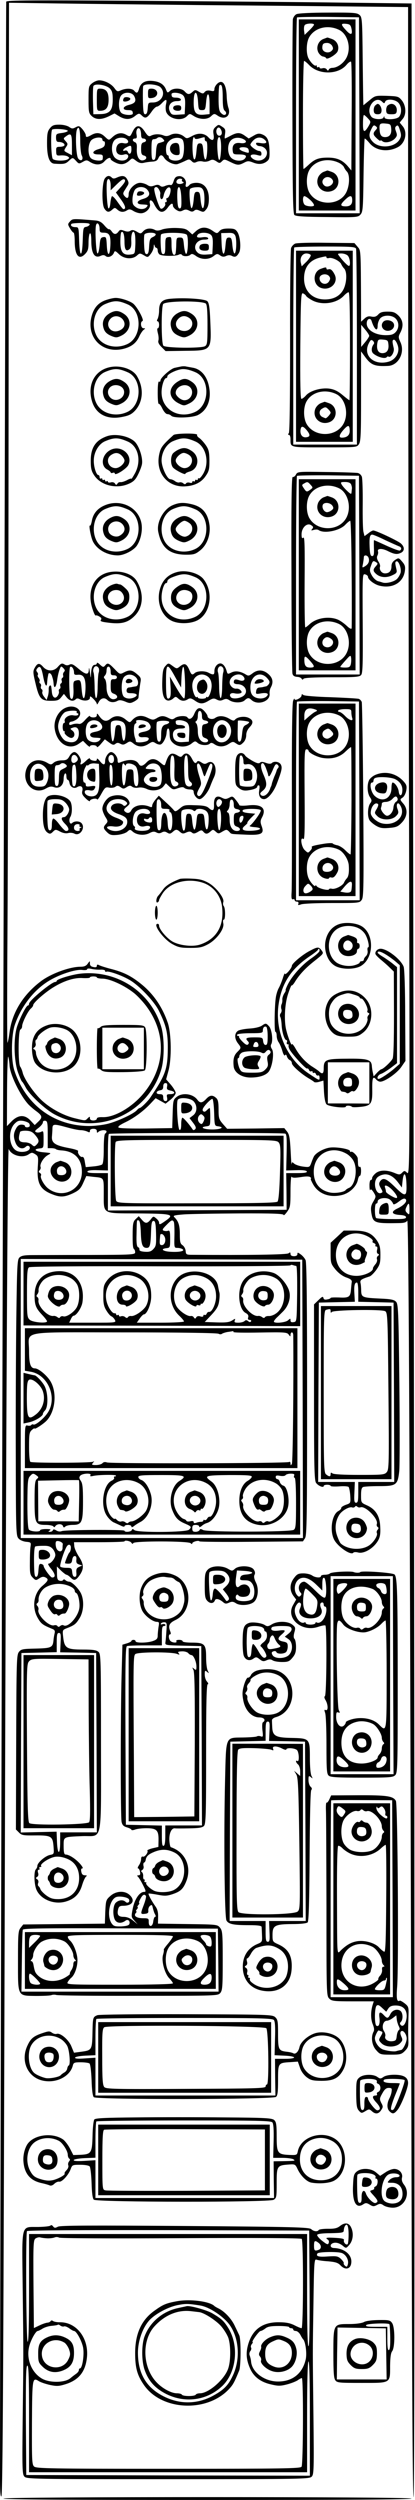 <?xml version="1.0" standalone="no"?>
<!DOCTYPE svg PUBLIC "-//W3C//DTD SVG 20010904//EN"
 "http://www.w3.org/TR/2001/REC-SVG-20010904/DTD/svg10.dtd">
<svg version="1.0" xmlns="http://www.w3.org/2000/svg"
 width="300pt" height="1805pt" viewBox="0 0 300 1805"
 preserveAspectRatio="xMidYMid meet">
<g transform="translate(0,1805) scale(0.1,-0.1)"
fill="#000000" stroke="none">
<path d="M45 18038 c-3 -9 -45 -16501 -45 -17868 0 -97 3 -151 10 -144 10 10
15 925 25 4549 9 3311 20 5202 28 5179 19 -47 101 -69 145 -38 21 14 25 14 47
0 22 -14 23 -20 18 -93 -7 -117 17 -162 105 -196 57 -23 88 -21 149 7 43 21
55 32 74 74 l23 51 51 -6 c79 -8 75 -1 75 -121 0 -150 -13 -142 234 -143 267
-2 281 -6 209 -56 -37 -26 -43 -28 -43 -10 0 7 -9 21 -21 30 -20 17 -21 17
-40 -8 -25 -31 -38 -32 -65 0 l-21 24 -21 -20 c-18 -16 -22 -32 -23 -92 -1
-90 1 -121 11 -127 4 -3 7 -13 7 -22 0 -17 -23 -18 -331 -19 -182 0 -366 -1
-410 -1 -60 0 -82 -4 -96 -18 -15 -15 -17 -57 -22 -436 -3 -230 -5 -678 -4
-995 1 -547 2 -578 20 -597 10 -12 34 -22 55 -24 34 -3 36 -5 32 -33 -3 -16
-5 -69 -5 -117 -1 -77 2 -90 21 -109 21 -21 23 -21 47 -5 20 13 31 14 46 6 23
-12 19 -24 -22 -59 -65 -54 -80 -157 -34 -235 23 -40 36 -49 99 -75 22 -8 26
-15 22 -33 -3 -13 -7 -34 -8 -48 -5 -56 -15 -60 -128 -63 -95 -2 -106 -4 -122
-24 -17 -22 -18 -61 -20 -653 l-2 -629 22 -22 c19 -20 32 -22 116 -21 118 1
128 -6 134 -80 4 -55 4 -55 -26 -61 -34 -7 -91 -56 -91 -79 0 -8 -5 -19 -11
-25 -14 -14 -13 -94 1 -138 25 -75 126 -120 214 -95 64 18 101 55 120 120 9
30 22 57 29 62 8 5 5 8 -9 8 -15 0 -23 8 -26 25 -4 16 -1 25 8 25 7 0 -2 16
-19 35 -34 37 -79 65 -103 65 -10 0 -14 16 -14 60 0 70 -5 67 137 73 148 5
133 -71 133 677 0 604 -1 638 -18 653 -15 13 -39 17 -114 17 -116 0 -132 10
-141 88 -6 51 -5 53 21 64 59 23 70 31 95 71 30 45 37 120 16 174 -13 36 -68
93 -89 93 -9 0 -21 5 -27 11 -7 7 -13 7 -17 1 -3 -6 -15 -8 -25 -5 -15 4 -19
14 -19 54 l-1 49 30 -30 c17 -16 35 -30 40 -30 5 0 18 -9 30 -21 25 -25 38
-21 67 21 30 45 28 78 -9 133 -16 25 -31 58 -32 74 l-2 28 183 0 c100 0 182 3
182 6 0 11 42 3 50 -10 5 -9 10 -10 14 -2 10 16 398 15 414 -1 8 -8 12 -8 12
-1 0 11 47 24 52 14 2 -3 171 -5 376 -3 l372 3 15 23 c13 19 15 149 15 1003 0
683 -3 989 -11 1005 -6 13 -21 31 -35 41 -21 15 -24 16 -24 2 0 -9 -9 -15 -25
-15 -16 0 -25 6 -25 16 0 13 -3 14 -14 5 -11 -10 -285 -14 -696 -11 -42 0 -46
2 -48 28 -1 15 -11 33 -22 41 -17 11 -20 25 -20 78 0 64 -9 94 -38 123 -14 13
-7 16 69 22 46 3 227 6 402 7 239 1 317 -2 317 -11 0 -7 11 3 25 22 23 32 25
42 25 149 0 64 4 111 8 105 5 -9 24 -9 66 -3 40 7 63 6 70 -1 5 -5 7 -10 3
-10 -4 0 4 -19 17 -42 39 -69 120 -98 209 -76 55 14 104 61 114 109 3 16 9 29
14 29 5 0 9 16 9 36 0 21 -4 33 -10 29 -6 -3 -11 6 -12 22 0 15 -2 33 -2 40
-2 17 -38 53 -47 47 -5 -3 -9 -1 -9 5 0 15 -100 32 -147 25 -45 -7 -100 -38
-114 -64 -4 -8 -13 -29 -19 -47 -12 -31 -13 -32 -59 -26 -25 3 -54 13 -64 21
-15 14 -17 13 -19 -4 -1 -10 -4 33 -7 96 -5 95 -10 120 -26 140 l-20 25 -206
-3 -207 -2 -31 35 c-28 33 -31 42 -31 104 0 53 -4 72 -18 84 -26 23 -45 21
-72 -8 -28 -30 -44 -31 -62 -7 -32 45 -108 56 -151 22 -25 -20 -26 -27 -29
-123 l-3 -102 -189 -3 c-115 -1 -193 1 -199 7 -7 7 11 20 51 39 64 31 134 83
186 140 l31 33 36 -20 36 -20 37 30 c20 17 36 38 36 48 0 10 -16 36 -34 58
l-35 40 16 59 c25 88 22 271 -4 349 -40 116 -105 211 -196 283 -71 57 -127 84
-218 107 -35 9 -72 21 -82 26 -12 7 -17 5 -17 -5 0 -9 -8 -12 -25 -8 -17 3
-25 11 -25 25 0 21 0 21 -16 -1 -11 -16 -25 -22 -52 -22 -78 0 -215 -50 -288
-106 -129 -98 -207 -227 -225 -367 -5 -39 -12 -73 -15 -76 -3 -3 -3 356 0 799
3 443 7 2134 8 3758 l3 2952 360 -5 c198 -3 673 -8 1055 -12 382 -3 869 -8
1083 -10 l387 -4 0 -1273 c0 -700 3 -2598 6 -4217 7 -2920 7 -2944 -13 -2927
-18 17 -20 17 -36 1 -15 -15 -21 -16 -50 -4 -58 25 -109 25 -140 1 -15 -12
-27 -28 -27 -36 0 -8 -4 -14 -10 -14 -5 0 -10 -19 -9 -42 0 -24 3 -37 6 -30 3
9 11 3 24 -17 18 -30 18 -31 -2 -66 -17 -28 -20 -45 -15 -80 12 -75 21 -79
195 -76 41 0 58 5 65 18 11 18 20 -1896 31 -6975 4 -1530 8 -2242 15 -2242 11
0 6 7867 -9 14970 l-6 3035 -495 6 c-272 4 -930 9 -1463 13 -784 5 -968 4
-972 -6z m683 -6989 c17 1 32 -3 32 -9 0 -6 4 -9 9 -6 13 8 111 -26 167 -59
70 -40 178 -154 212 -222 53 -107 66 -159 65 -273 -1 -149 -17 -193 -128 -357
-17 -25 -66 -73 -75 -73 -4 0 -13 -7 -21 -16 -21 -25 -138 -80 -210 -98 -36
-9 -96 -16 -135 -16 -253 1 -458 152 -540 400 -25 76 -23 252 3 330 46 134
138 253 248 319 76 46 190 83 238 78 21 -3 37 -1 37 5 0 6 13 7 33 2 17 -4 47
-6 65 -5z m-659 -690 c2 -66 78 -222 139 -286 12 -12 37 -34 57 -48 42 -32 43
-44 10 -75 l-24 -23 -30 32 c-42 45 -88 43 -136 -4 l-35 -36 1 263 c1 147 5
252 9 238 4 -14 8 -41 9 -61z m1139 -153 c-4 -20 0 -25 24 -30 37 -7 36 -26
-1 -26 -25 0 -28 -3 -23 -25 3 -18 0 -25 -12 -25 -10 0 -16 9 -16 25 0 20 -5
25 -26 25 -31 0 -28 23 4 28 16 2 22 10 22 28 0 15 6 24 16 24 12 0 15 -7 12
-24z m192 -108 c28 -31 26 -79 -5 -102 l-25 -19 26 -34 c20 -26 23 -38 15 -46
-8 -8 -14 -9 -19 -1 -25 38 -66 84 -73 84 -5 0 -9 -21 -9 -46 0 -32 -4 -44
-12 -42 -13 5 -24 187 -14 215 9 23 92 17 116 -9z m148 -81 c3 -94 3 -96 28
-99 51 -6 22 -23 -41 -23 -64 0 -96 17 -42 23 26 3 27 5 27 68 0 35 -2 64 -4
64 -3 0 -12 -7 -21 -16 -12 -12 -19 -14 -27 -6 -8 8 -2 22 23 51 19 21 39 38
44 37 6 -2 11 -45 13 -99z m-76 -63 c-10 -21 -15 -24 -27 -14 -18 15 -19 42
-3 58 10 10 15 9 27 -3 12 -12 12 -19 3 -41z m-1261 -16 c4 -6 5 -16 3 -20 -7
-11 -34 -10 -34 2 0 6 -11 10 -25 10 -17 0 -29 -9 -40 -30 -19 -36 -19 -61 -1
-105 16 -36 50 -47 73 -24 14 14 34 3 27 -16 -9 -23 -70 -30 -99 -11 -52 34
-57 145 -9 193 21 21 32 24 61 20 20 -4 40 -12 44 -19z m134 -81 l0 -97 26 0
c14 0 29 -3 33 -7 4 -4 21 -8 38 -9 96 -5 150 -61 150 -155 0 -131 -142 -200
-245 -119 -30 24 -59 78 -51 92 4 6 0 14 -7 19 -11 6 -11 11 -2 20 6 6 9 17 6
24 -7 21 23 69 53 85 27 15 27 15 -29 20 -61 5 -81 23 -32 28 30 3 30 3 30 67
0 58 -1 62 -18 53 -10 -5 -26 -7 -35 -3 -13 5 -11 11 16 31 18 14 32 32 32 40
0 9 7 14 18 12 15 -3 17 -16 17 -101z m140 53 c39 -11 83 -20 98 -20 16 0 37
-5 48 -10 15 -8 19 -7 19 5 0 9 9 15 25 15 17 0 25 -6 25 -17 0 -13 3 -14 12
-5 14 14 58 16 58 3 0 -6 -4 -13 -10 -16 -6 -3 -10 -51 -10 -109 0 -71 -4
-107 -12 -114 -7 -5 -37 -12 -66 -14 l-52 -5 -7 39 c-3 24 -10 37 -18 35 -13
-6 -38 29 -30 42 2 5 -26 14 -63 21 -107 20 -132 38 -126 90 1 14 3 37 3 53 1
33 11 33 106 7z m-230 -56 c29 -35 30 -47 9 -69 -15 -15 -18 -15 -35 1 -10 9
-31 16 -46 16 -47 0 -55 16 -38 75 2 6 21 10 45 9 32 -2 46 -9 65 -32z m1807
11 c10 -4 12 -34 10 -136 l-3 -130 72 2 c49 2 74 -2 77 -9 3 -9 -19 -12 -73
-12 l-76 0 2 -132 1 -133 -646 -3 -646 -2 0 135 0 135 -76 0 c-53 0 -75 3 -72
12 3 7 28 11 76 9 l72 -2 0 129 c0 71 3 132 7 135 7 8 1255 10 1275 2z m446
-147 c18 -11 40 -34 48 -51 32 -61 11 -178 -34 -194 -9 -4 -20 -11 -23 -15
-10 -16 -78 -26 -114 -18 -77 17 -117 69 -117 150 0 129 126 196 240 128z
m370 -206 l27 -36 5 47 c8 72 25 61 28 -17 4 -99 -6 -102 -82 -27 -65 64 -88
73 -110 39 -8 -13 -6 -25 7 -47 15 -26 16 -29 1 -35 -35 -14 -59 69 -31 107 6
10 25 21 42 25 38 11 77 -8 113 -56z m-40 -56 c28 -30 41 -56 27 -56 -16 0
-75 36 -75 46 0 7 -3 19 -6 28 -11 28 20 18 54 -18z m-15 -71 c9 -8 17 -20 19
-27 3 -8 17 -2 42 17 27 21 40 25 48 17 15 -15 -11 -44 -58 -67 -50 -23 -44
-43 14 -47 32 -2 47 -7 47 -17 0 -11 -21 -14 -102 -13 -57 0 -107 4 -113 7
-13 8 -13 105 0 105 6 0 10 6 10 14 0 27 69 36 93 11z m137 -67 c0 -40 -1 -41
-17 -26 -14 14 -15 22 -5 43 16 36 22 31 22 -17z m-1942 -168 c3 -88 12 -110
43 -110 23 0 28 21 31 120 2 59 6 75 18 75 12 0 16 -18 18 -90 2 -81 0 -93
-19 -113 -16 -18 -30 -22 -62 -20 -28 2 -41 7 -39 16 1 7 -3 15 -10 17 -9 4
-13 30 -11 93 2 110 1 104 16 100 8 -3 13 -32 15 -88z m238 79 c4 -6 6 -51 5
-100 -2 -87 -2 -89 21 -89 13 0 30 -4 37 -9 21 -14 -22 -23 -87 -19 -56 3 -75
21 -29 26 26 3 27 5 27 67 0 53 -3 63 -15 59 -8 -4 -22 -3 -31 0 -13 5 -10 12
18 40 37 38 44 41 54 25z m-67 -107 c14 -26 2 -62 -19 -62 -14 0 -17 7 -15 38
4 45 3 42 15 42 5 0 14 -8 19 -18z m999 -1172 l2 -1005 -1020 0 -1020 0 0
1008 0 1007 1018 -2 1017 -3 3 -1005z m-1734 -1049 c-1 -6 -2 -20 -2 -31 -3
-33 -39 -25 -47 10 -4 16 -4 34 0 39 7 13 50 -3 49 -18z m58 -32 c-1 -13 -6
-26 -11 -29 -6 -4 -31 -65 -31 -76 0 -2 11 -4 24 -4 19 0 25 6 28 28 2 16 9
27 18 27 10 0 14 -8 12 -27 -2 -20 2 -28 20 -34 l23 -7 -23 -10 c-18 -8 -22
-17 -20 -41 2 -22 -1 -31 -12 -31 -10 0 -16 12 -18 33 -3 30 -6 32 -42 32 -21
0 -41 4 -44 9 -6 9 23 102 44 141 14 27 36 20 32 -11z m-132 -1 c11 -12 20
-32 20 -45 0 -23 -32 -63 -50 -63 -6 0 3 -18 21 -39 30 -38 32 -61 6 -61 -12
0 -61 67 -62 85 0 5 -8 11 -17 13 -14 3 -17 -6 -20 -45 -2 -33 -7 -48 -17 -48
-11 0 -14 22 -15 107 -1 64 3 110 9 112 6 3 31 5 57 5 36 1 52 -4 68 -21z
m133 -275 c15 -7 27 -20 27 -27 0 -8 5 -16 11 -18 15 -5 29 -76 22 -112 -12
-65 -83 -140 -114 -121 -5 4 -16 2 -24 -5 -9 -8 -15 -8 -20 0 -4 6 -15 8 -24
5 -37 -11 -126 78 -113 113 2 7 -1 19 -7 26 -9 10 -9 16 -1 21 6 4 10 14 9 23
-3 28 19 70 46 88 53 34 128 38 188 7z m-75 -403 l-3 -70 130 -2 130 -3 3
-647 2 -648 -132 0 -133 0 0 -70 c0 -95 -19 -95 -23 0 l-3 75 -129 -3 -130 -3
2 648 3 648 128 3 127 3 0 69 c0 57 3 70 16 70 13 0 15 -11 12 -70z m70 -1572
c42 -26 64 -70 64 -128 0 -92 -60 -152 -152 -152 -39 0 -57 6 -87 28 -21 16
-39 36 -41 44 -2 8 -8 17 -13 21 -5 3 -7 14 -3 23 4 11 1 22 -7 27 -12 8 -12
10 0 18 8 5 11 16 6 30 -4 13 -2 21 5 21 6 0 8 5 5 10 -3 6 -1 10 6 10 7 0 10
3 7 6 -14 13 52 58 97 67 32 6 77 -4 113 -25z"/>
<path d="M580 11020 c-63 -7 -170 -40 -170 -52 0 -4 -5 -8 -11 -8 -26 0 -189
-134 -189 -157 0 -7 -4 -13 -8 -13 -12 0 -56 -85 -78 -150 -27 -82 -24 -244 5
-330 13 -36 26 -67 31 -70 4 -3 15 -21 25 -40 27 -53 142 -161 211 -197 301
-160 672 -2 770 326 23 77 23 228 0 306 -75 253 -320 414 -586 385z m120 -27
c0 -5 20 -9 44 -9 53 -2 156 -49 226 -105 26 -21 70 -68 95 -104 143 -200 128
-441 -37 -631 -83 -94 -204 -163 -286 -160 -28 1 -42 -3 -42 -11 0 -7 -11 -13
-25 -13 -16 0 -25 6 -25 16 0 14 -1 14 -16 0 -19 -19 -15 -19 -89 -1 -83 19
-176 69 -240 127 -58 53 -130 156 -141 203 -4 17 -12 36 -18 44 -16 21 -15
263 2 268 6 3 12 13 12 24 0 25 43 111 64 128 9 8 16 18 16 24 0 17 89 95 150
131 76 46 151 69 210 64 28 -1 50 0 50 5 0 4 11 7 25 7 14 0 25 -3 25 -7z"/>
<path d="M337 10646 c-52 -19 -81 -48 -97 -95 -17 -53 -9 -145 16 -178 65 -87
233 -89 294 -2 54 75 36 201 -35 251 -49 35 -123 45 -178 24z m145 -32 c67
-34 92 -147 48 -219 -55 -89 -196 -91 -250 -2 -11 18 -20 42 -20 54 0 12 -6
24 -12 26 -10 4 -10 8 1 15 8 6 12 19 8 30 -2 12 -1 22 3 24 5 2 10 10 12 18
4 21 67 67 98 72 33 6 79 -2 112 -18z"/>
<path d="M370 10547 c-14 -7 -26 -19 -28 -27 -2 -8 -7 -17 -12 -20 -4 -3 -1
-22 7 -42 17 -42 53 -60 94 -46 62 21 59 116 -3 137 -17 6 -31 11 -32 10 -1 0
-12 -6 -26 -12z m58 -39 c30 -30 -4 -77 -41 -57 -20 11 -23 55 -4 62 21 9 32
8 45 -5z"/>
<path d="M727 10635 c-8 -8 -17 -11 -21 -8 -3 4 -6 -63 -6 -147 0 -84 3 -150
7 -147 3 4 15 0 24 -9 16 -14 41 -16 161 -15 84 1 147 6 155 13 16 13 18 279
3 309 -10 17 -23 19 -160 19 -117 0 -152 -3 -163 -15z m313 -155 l0 -150 -150
0 -150 0 0 150 0 150 150 0 150 0 0 -150z"/>
<path d="M859 10549 c-15 -6 -32 -23 -39 -39 -26 -64 33 -122 99 -99 64 22 63
116 -1 138 -17 6 -31 11 -32 10 -1 0 -13 -5 -27 -10z m55 -45 c21 -21 20 -30
-6 -48 -39 -27 -80 18 -46 52 16 16 33 15 52 -4z"/>
<path d="M1310 10050 c0 -40 1 -41 31 -38 18 2 37 11 43 21 16 25 -4 51 -43
55 -30 3 -31 2 -31 -38z"/>
<path d="M409 9659 c-14 -5 -32 -22 -38 -36 -25 -56 40 -121 100 -101 62 21
59 116 -3 137 -17 6 -31 11 -32 10 -1 0 -13 -5 -27 -10z m61 -44 c20 -25 8
-50 -25 -50 -24 0 -31 5 -33 24 -6 37 34 55 58 26z"/>
<path d="M800 9595 l0 -255 625 0 625 0 0 255 0 255 -625 0 -625 0 0 -255z
m1214 207 c14 -17 16 -40 10 -217 -4 -133 -10 -203 -18 -211 -9 -9 -156 -12
-584 -12 -549 -1 -572 0 -582 18 -11 20 -14 397 -4 424 6 14 66 16 584 16 548
0 578 -1 594 -18z"/>
<path d="M2389 9659 c-15 -6 -32 -23 -39 -39 -38 -91 99 -149 139 -59 18 41 0
84 -41 98 -17 6 -31 11 -32 10 -1 0 -13 -5 -27 -10z m55 -45 c29 -28 12 -57
-30 -52 -32 3 -43 30 -24 53 16 19 35 19 54 -1z"/>
<path d="M2769 9357 c-17 -9 -25 -22 -27 -45 -3 -31 -2 -32 32 -32 35 0 36 1
36 39 0 47 -8 54 -41 38z"/>
<path d="M170 8710 l0 -230 1000 -2 1000 -3 0 233 0 232 -1000 0 -1000 0 0
-230z m1971 200 c6 0 8 -81 7 -202 -3 -200 -3 -201 -25 -204 -16 -3 -23 1 -23
13 0 15 -1 15 -18 0 -19 -17 -102 -24 -102 -9 0 5 9 17 20 28 11 10 31 30 45
44 40 39 59 99 46 147 -14 51 -72 119 -116 133 -89 29 -190 -2 -225 -71 -37
-71 -22 -194 26 -219 17 -9 22 -19 18 -32 -4 -12 0 -18 11 -18 9 0 13 -5 10
-10 -5 -8 -11 -7 -21 1 -11 9 -18 9 -26 1 -7 -7 -27 -12 -45 -12 -26 0 -31 3
-26 16 6 15 4 15 -19 0 -20 -13 -45 -16 -112 -14 l-86 3 49 52 c38 41 50 62
55 98 4 25 5 53 2 63 -3 9 -7 31 -10 47 -18 103 -208 143 -291 60 -72 -72 -67
-201 10 -274 19 -18 35 -37 35 -42 0 -5 -74 -9 -171 -9 l-170 0 21 30 c12 17
25 30 30 30 22 0 53 74 53 129 1 79 -21 123 -77 156 -82 48 -188 30 -242 -40
-24 -32 -27 -45 -27 -108 -1 -57 4 -80 22 -109 12 -20 28 -39 36 -42 7 -2 19
-14 25 -25 11 -21 9 -21 -159 -21 l-171 0 12 25 c6 14 15 25 19 25 21 0 59 58
65 97 19 131 -48 224 -164 225 -114 0 -182 -65 -182 -175 0 -70 9 -92 54 -140
20 -21 36 -42 36 -47 0 -17 -104 -8 -125 11 -19 17 -20 30 -20 194 0 145 3
177 15 185 9 6 368 9 953 7 515 -1 937 2 937 7 0 4 7 5 16 2 9 -3 20 -6 25 -6z
m-1625 -91 c18 -11 38 -33 45 -51 17 -42 15 -117 -5 -155 -18 -36 -77 -76 -99
-67 -8 3 -18 0 -22 -6 -5 -8 -10 -8 -20 0 -8 6 -19 10 -27 9 -40 -9 -116 69
-110 113 2 9 -2 19 -8 23 -8 5 -8 10 0 20 6 8 10 19 9 27 -4 23 20 67 46 84
56 37 133 38 191 3z m492 -1 c60 -37 83 -128 49 -195 -18 -34 -83 -79 -109
-75 -9 2 -19 -2 -23 -8 -5 -8 -11 -8 -21 1 -7 6 -21 9 -29 5 -8 -3 -15 -1 -15
5 0 6 -4 7 -10 4 -5 -3 -10 -1 -10 4 0 6 -5 10 -11 9 -17 -4 -49 44 -59 88
-32 140 112 237 238 162z m490 0 c42 -26 64 -70 64 -129 0 -51 -30 -116 -51
-111 -6 1 -14 -5 -17 -13 -3 -8 -10 -12 -15 -9 -5 3 -9 0 -9 -6 0 -7 -8 -9
-21 -5 -14 5 -25 2 -30 -6 -7 -12 -10 -12 -18 -1 -4 8 -14 12 -22 10 -24 -5
-87 39 -105 74 -33 64 -13 158 41 194 55 36 124 37 183 2z m498 1 c79 -48 77
-202 -3 -254 -15 -11 -38 -18 -50 -17 -12 1 -25 -3 -28 -9 -5 -7 -11 -6 -20 1
-8 6 -19 10 -27 9 -40 -9 -116 69 -110 113 2 9 -2 19 -8 23 -8 5 -8 10 0 20 6
8 10 19 9 27 -5 21 29 76 54 89 58 32 129 31 183 -2z"/>
<path d="M389 8759 c-24 -9 -37 -28 -43 -64 -5 -30 76 -97 90 -74 3 5 13 9 23
9 19 0 41 38 41 69 0 47 -60 79 -111 60z m61 -44 c20 -25 8 -50 -25 -50 -31 0
-43 20 -31 51 7 18 40 18 56 -1z"/>
<path d="M889 8759 c-58 -21 -60 -129 -3 -129 13 0 24 -4 24 -9 0 -17 69 23
80 47 16 36 -3 78 -42 91 -17 6 -31 11 -32 10 -1 0 -13 -5 -27 -10z m60 -46
c13 -25 -5 -53 -34 -53 -18 0 -26 7 -31 26 -10 41 44 63 65 27z"/>
<path d="M1379 8759 c-35 -13 -53 -54 -39 -89 11 -26 80 -67 80 -48 0 6 7 8
15 4 8 -3 15 -1 15 5 0 6 4 8 8 5 4 -2 14 9 21 25 18 41 0 84 -41 98 -17 6
-31 11 -32 10 -1 0 -13 -5 -27 -10z m59 -41 c33 -33 -17 -78 -53 -48 -26 22
-10 60 25 60 9 0 21 -5 28 -12z"/>
<path d="M1870 8757 c-32 -16 -47 -58 -32 -91 12 -26 69 -60 78 -45 3 5 13 9
23 9 19 0 41 38 41 69 0 48 -65 82 -110 58z m65 -62 c0 -24 -5 -31 -24 -33
-32 -5 -54 23 -40 50 7 13 19 18 37 16 23 -2 27 -8 27 -33z"/>
<path d="M180 8306 l0 -153 41 -7 c124 -20 195 -184 126 -293 -27 -43 -92 -97
-106 -88 -5 3 -12 1 -15 -4 -3 -5 -15 -7 -26 -4 -19 5 -20 0 -20 -151 l0 -156
985 0 985 0 0 505 0 505 -985 0 -985 0 0 -154z m1507 127 c-3 -5 83 -6 191 -4
179 3 197 2 209 -15 12 -16 13 -16 13 -1 0 9 5 17 10 17 6 0 10 -10 10 -22 3
-362 -3 -914 -10 -927 -8 -14 -9 -14 -10 2 0 11 -4 15 -11 11 -17 -10 -1289
-13 -1316 -3 -14 5 -25 3 -33 -6 -6 -7 -27 -13 -46 -13 -31 0 -33 2 -22 16 11
13 11 14 0 8 -15 -9 -437 -10 -452 -1 -6 3 -10 51 -10 109 0 90 2 105 20 121
11 10 20 15 20 11 0 -8 47 21 78 48 70 62 88 204 38 291 -25 43 -87 95 -113
95 -32 0 -43 31 -43 126 0 151 -86 134 688 134 392 0 673 -4 682 -10 8 -5 19
-5 25 0 5 4 24 10 40 13 17 2 34 5 38 6 5 0 6 -2 4 -6z"/>
<path d="M170 7955 l0 -183 42 9 c43 10 98 44 98 60 0 6 7 17 15 25 25 26 23
131 -4 179 -15 28 -59 75 -71 75 -3 0 -22 4 -42 9 l-38 9 0 -183z m140 49 c21
-63 -2 -133 -58 -172 -49 -36 -57 -19 -58 120 0 99 3 125 15 135 22 16 86 -36
101 -83z"/>
<path d="M170 7200 l0 -230 1000 0 1000 0 0 230 0 230 -1000 0 -1000 0 0 -230z
m94 197 c16 -12 16 -14 2 -26 -13 -11 -16 -38 -16 -154 0 -166 5 -177 81 -177
26 0 51 -5 55 -11 4 -8 9 -7 14 2 12 18 48 19 55 1 4 -12 8 -13 17 -4 7 7 31
12 54 12 66 0 74 19 74 170 0 98 -3 130 -16 148 -12 18 -13 26 -4 37 15 18 85
21 74 4 -5 -8 0 -10 17 -6 36 9 158 11 166 4 3 -4 1 -7 -6 -7 -7 0 -9 -4 -6
-10 3 -5 -5 -15 -18 -21 -61 -28 -83 -180 -36 -251 13 -21 35 -42 49 -49 14
-6 37 -17 53 -24 15 -8 27 -10 27 -5 0 6 11 10 25 10 14 0 25 -5 25 -12 0 -7
6 -6 18 3 9 8 30 21 45 29 62 31 99 129 77 203 -15 52 -44 94 -70 102 -11 4
-20 13 -20 21 0 12 28 14 165 14 175 0 191 -5 132 -43 -54 -33 -80 -140 -52
-209 22 -56 41 -77 93 -99 46 -20 49 -24 28 -44 -19 -19 -371 -22 -394 -3 -12
10 -16 10 -19 1 -5 -14 -53 -18 -53 -5 0 9 -430 7 -454 -3 -11 -5 -27 -3 -39
5 -15 9 -22 10 -25 1 -2 -6 -11 -11 -20 -11 -15 0 -15 2 -2 10 11 7 4 10 -27
10 -24 0 -43 -4 -43 -9 0 -14 -68 -10 -81 5 -7 9 -11 72 -11 190 1 152 3 179
18 195 20 23 25 23 48 6z m1862 -2 c-3 -8 -1 -15 4 -15 6 0 10 -71 10 -183 0
-163 -2 -183 -17 -193 -27 -16 -627 -17 -655 -1 -16 9 -22 9 -25 0 -3 -7 -16
-13 -29 -13 -19 0 -24 5 -24 25 0 20 5 25 25 25 14 0 25 -5 25 -12 0 -7 6 -5
18 4 9 9 27 19 39 22 39 12 80 69 87 123 9 67 -15 146 -54 175 -59 43 -51 46
126 48 128 0 164 -2 164 -12 0 -7 -13 -20 -28 -29 -39 -22 -62 -76 -62 -144 0
-100 44 -157 133 -174 101 -19 206 47 221 138 9 58 -10 138 -35 144 -11 3 -23
15 -26 26 -3 12 -11 21 -17 21 -7 0 -13 7 -13 15 0 12 8 14 33 9 18 -3 34 -1
38 5 4 6 21 11 38 11 23 0 29 -4 24 -15z m-1554 -182 l-3 -148 -146 1 -146 0
-1 147 -1 146 145 3 c80 2 147 2 150 1 3 0 4 -68 2 -150z m436 125 c60 -37 83
-128 49 -194 -17 -32 -82 -80 -107 -79 -8 0 -18 -4 -22 -9 -4 -6 -12 -5 -21 2
-8 7 -21 10 -29 7 -9 -4 -23 1 -32 10 -9 9 -16 13 -16 9 0 -3 -7 -1 -16 7 -45
38 -61 137 -30 197 39 76 142 99 224 50z m490 0 c42 -26 64 -70 64 -129 0 -48
-28 -114 -46 -110 -5 2 -13 -4 -18 -13 -5 -9 -13 -14 -19 -11 -5 4 -9 2 -9 -4
0 -5 -8 -9 -17 -9 -10 0 -26 -3 -35 -7 -12 -4 -18 -3 -18 5 0 8 -9 10 -24 6
-13 -3 -26 -2 -28 3 -2 5 -10 11 -17 13 -24 5 -58 50 -69 90 -38 139 108 242
236 166z m498 1 c18 -11 38 -33 45 -51 17 -42 15 -117 -5 -155 -17 -34 -80
-78 -96 -68 -6 4 -17 2 -25 -5 -10 -8 -15 -8 -20 0 -4 6 -14 9 -22 6 -36 -14
-124 72 -115 112 2 8 -2 19 -8 27 -8 10 -8 15 0 20 6 4 9 14 6 21 -3 8 5 32
18 53 44 69 144 87 222 40z"/>
<path d="M389 7279 c-24 -9 -40 -34 -42 -64 -1 -22 27 -65 44 -65 10 0 21 -5
24 -10 4 -7 11 -8 18 -1 12 9 18 11 35 11 11 0 32 46 32 69 0 47 -60 79 -111
60z m61 -44 c20 -25 8 -50 -25 -50 -24 0 -31 5 -33 24 -6 37 34 55 58 26z"/>
<path d="M889 7279 c-37 -14 -55 -60 -39 -99 7 -16 16 -31 21 -31 5 -1 13 -2
18 -3 5 0 12 -4 15 -7 12 -12 74 24 86 49 16 36 -3 78 -42 91 -17 6 -31 11
-32 10 -1 0 -13 -5 -27 -10z m60 -48 c16 -28 -9 -56 -42 -47 -20 5 -27 13 -27
30 0 37 52 50 69 17z"/>
<path d="M1379 7279 c-55 -20 -58 -108 -5 -125 11 -4 24 -12 29 -18 5 -8 10
-7 16 3 5 7 14 10 20 7 6 -4 11 -2 11 4 0 6 4 9 9 6 5 -3 14 8 21 24 17 42 -1
85 -42 99 -17 6 -31 11 -32 10 -1 0 -13 -5 -27 -10z m59 -41 c33 -33 -17 -78
-53 -48 -26 22 -10 60 25 60 9 0 21 -5 28 -12z"/>
<path d="M1874 7281 c-11 -5 -27 -20 -36 -33 -14 -21 -14 -28 -1 -61 13 -32
24 -43 36 -34 2 1 11 -4 19 -10 8 -7 18 -9 22 -5 4 4 12 8 17 8 5 1 13 2 17 3
12 1 32 47 32 70 0 44 -61 80 -106 62z m54 -40 c8 -4 12 -19 10 -32 -2 -19 -9
-24 -33 -24 -24 0 -31 5 -33 24 -4 23 11 41 33 41 6 0 16 -4 23 -9z"/>
<path d="M280 6825 c0 -32 2 -35 31 -35 17 0 37 6 44 14 21 21 -8 56 -46 56
-27 0 -29 -3 -29 -35z"/>
<path d="M390 6529 c-14 -5 -31 -22 -38 -38 -11 -26 -11 -34 5 -58 20 -32 34
-44 44 -37 4 2 11 0 14 -6 4 -7 11 -8 18 -1 12 9 18 11 35 11 11 0 32 46 32
69 0 46 -60 79 -110 60z m66 -55 c8 -31 -6 -47 -37 -42 -43 6 -38 68 5 68 19
0 27 -7 32 -26z"/>
<path d="M170 5475 l0 -625 255 0 255 0 0 625 0 625 -255 0 -255 0 0 -625z
m471 232 c1 -199 4 -461 8 -582 4 -158 3 -223 -5 -232 -17 -18 -414 -24 -432
-6 -11 10 -14 127 -17 580 -3 539 -2 569 15 588 18 19 30 20 224 17 l206 -3 1
-362z"/>
<path d="M390 4557 c-14 -7 -26 -19 -28 -27 -2 -8 -7 -17 -10 -20 -9 -6 -9
-34 0 -40 3 -3 8 -12 10 -20 5 -24 54 -40 87 -29 64 22 63 116 -1 138 -17 6
-31 11 -32 10 -1 0 -12 -6 -26 -12z m58 -39 c29 -29 1 -71 -39 -61 -13 4 -19
14 -19 33 0 37 33 53 58 28z"/>
<path d="M2144 17948 c-12 -5 -24 -22 -27 -37 -2 -14 -4 -335 -3 -713 1 -549
4 -690 14 -700 10 -10 69 -14 236 -15 215 -3 224 -2 242 18 17 19 19 43 22
282 2 144 6 264 8 266 3 3 18 -12 35 -32 46 -56 133 -68 206 -29 54 29 71 108
33 152 -11 13 -20 24 -20 25 0 1 9 12 20 25 29 33 26 96 -5 135 -24 29 -29 30
-109 33 -83 2 -84 2 -126 -33 -23 -19 -43 -35 -43 -35 -1 0 -3 143 -5 318 -3
304 -4 318 -24 335 -18 15 -44 17 -227 16 -120 0 -215 -5 -227 -11z m454 -730
l2 -708 -230 0 -230 0 0 703 c0 387 3 707 7 711 4 3 106 5 227 4 l221 -3 3
-707z m165 97 c13 -13 16 -13 21 0 9 24 72 19 96 -7 23 -25 26 -74 6 -100 -16
-22 -106 -26 -107 -5 0 10 -2 10 -6 0 -7 -20 -74 -16 -89 5 -45 59 28 158 79
107z m-104 -119 c23 -25 23 -25 5 -57 -31 -52 -41 -46 -40 21 0 33 3 60 7 60
3 0 16 -11 28 -24z m169 -74 c4 -40 -12 -62 -44 -62 -27 0 -38 15 -40 55 -3
42 3 47 44 43 34 -3 37 -6 40 -36z m-113 -12 c-21 -23 -19 -33 10 -60 14 -13
25 -20 25 -16 0 5 7 3 15 -4 19 -16 68 -5 91 21 15 17 16 25 7 49 -9 23 -8 32
2 40 11 9 16 3 26 -30 11 -35 10 -46 -3 -68 -35 -58 -146 -67 -194 -15 -28 30
-30 52 -8 94 12 25 18 28 30 18 13 -10 13 -14 -1 -29z"/>
<path d="M2160 17220 l0 -690 205 0 205 0 0 690 0 690 -205 0 -205 0 0 -690z
m110 652 c0 -4 -15 -23 -34 -41 l-34 -33 -4 31 c-2 17 0 35 6 41 12 12 66 14
66 2z m271 -30 c9 -45 -5 -49 -40 -10 -39 42 -38 50 1 46 27 -3 33 -8 39 -36z
m-89 -8 c66 -33 90 -140 48 -209 -23 -37 -65 -65 -99 -65 -10 0 -22 -6 -24
-12 -4 -10 -8 -10 -15 1 -6 8 -19 12 -31 8 -12 -3 -21 -1 -21 5 0 5 -4 6 -10
3 -5 -3 -10 -1 -10 6 0 7 -3 10 -6 6 -8 -8 -38 21 -54 52 -18 35 -16 111 3
148 38 73 136 98 219 57z m-217 -254 c68 -71 209 -71 270 2 14 17 29 27 33 22
4 -5 6 -184 4 -397 l-2 -388 -26 31 c-38 44 -79 62 -143 62 -68 0 -96 -11
-139 -51 -18 -17 -35 -31 -38 -31 -2 0 -4 176 -4 390 0 215 4 390 8 390 5 0
21 -13 37 -30z m218 -707 c15 -8 31 -22 34 -31 4 -9 13 -23 20 -30 25 -25 20
-113 -9 -160 -55 -90 -207 -86 -261 6 -24 41 -25 117 -3 160 37 72 136 97 219
55z m-191 -288 c4 -5 8 -13 8 -17 0 -13 -55 -9 -68 4 -13 13 -16 50 -5 61 6 7
48 -24 65 -48z m284 24 c2 -33 -13 -49 -46 -49 -41 0 -43 11 -8 45 38 37 52
38 54 4z"/>
<path d="M2339 17769 c-38 -14 -56 -60 -38 -97 8 -15 23 -29 34 -30 11 -2 21
-7 23 -12 5 -14 70 24 82 48 16 36 -3 78 -42 91 -17 6 -31 11 -32 10 -1 0 -13
-5 -27 -10z m62 -50 c9 -17 8 -25 -4 -36 -23 -23 -67 -9 -67 21 0 29 7 36 36
36 13 0 28 -9 35 -21z"/>
<path d="M2339 16809 c-15 -6 -32 -23 -39 -39 -26 -64 33 -122 99 -99 64 22
63 116 -1 138 -17 6 -31 11 -32 10 -1 0 -13 -5 -27 -10z m65 -58 c18 -28 -33
-63 -59 -41 -20 17 -19 40 2 55 18 13 45 6 57 -14z"/>
<path d="M2710 17286 c-6 -8 -10 -25 -8 -38 2 -17 10 -23 28 -23 18 0 26 6 28
23 3 22 -13 52 -28 52 -4 0 -13 -7 -20 -14z"/>
<path d="M2800 17286 c-6 -8 -10 -25 -8 -38 2 -19 9 -23 38 -23 29 0 36 4 38
23 4 28 -14 52 -38 52 -10 0 -23 -7 -30 -14z"/>
<path d="M666 17449 c-25 -20 -26 -25 -26 -118 0 -89 2 -99 23 -119 29 -27 69
-28 123 -2 l42 21 34 -21 c42 -25 78 -25 111 0 30 24 34 24 53 5 25 -24 37
-19 73 33 12 17 28 32 35 32 7 0 23 11 36 25 32 34 39 31 30 -8 -4 -18 -3 -42
1 -54 19 -52 110 -72 150 -32 20 20 21 20 47 3 43 -28 99 -30 127 -4 22 21 25
21 47 6 53 -37 100 -4 79 56 -6 17 -11 52 -12 77 -2 92 -30 132 -68 97 -12
-11 -21 -28 -21 -38 0 -16 -5 -19 -28 -13 -20 4 -33 1 -42 -9 -11 -14 -15 -14
-41 1 -26 16 -29 16 -47 0 -24 -22 -35 -21 -57 3 -22 25 -81 27 -106 4 -17
-16 -19 -15 -28 7 -14 38 -44 58 -92 64 -56 7 -90 -10 -103 -53 -10 -36 -18
-39 -36 -17 -15 18 -59 19 -96 3 -24 -11 -28 -10 -47 16 -22 31 -72 56 -110
56 -14 0 -36 -9 -51 -21z m128 -38 c17 -17 21 -34 21 -81 0 -78 -23 -103 -92
-104 l-48 -1 -3 94 c-1 52 0 101 3 109 8 22 92 10 119 -17z m366 9 c42 -42 9
-110 -55 -110 -33 0 -34 -1 -37 -42 -2 -30 -8 -43 -18 -43 -12 0 -15 18 -17
95 -1 52 0 101 2 108 8 21 102 15 125 -8z m450 -74 c0 -62 4 -87 15 -96 15
-12 12 -30 -5 -30 -5 0 -16 7 -24 16 -12 12 -16 37 -16 103 0 48 3 91 6 94 17
16 24 -11 24 -87z m-640 10 c18 -35 8 -52 -37 -63 -47 -11 -53 -38 -8 -38 29
0 35 -4 35 -25 0 -16 -67 -12 -84 6 -22 21 -21 102 1 126 24 27 77 24 93 -6z
m354 5 c13 -14 16 -33 14 -77 l-3 -59 -47 -3 c-43 -3 -49 0 -60 23 -18 39 5
75 50 75 22 0 32 4 29 13 -2 6 -17 12 -33 12 -28 0 -34 4 -34 25 0 18 66 11
84 -9z m108 -51 c3 -51 5 -55 28 -55 23 0 25 4 30 58 7 82 25 71 25 -15 l0
-72 -41 -4 c-58 -5 -74 14 -74 87 0 94 27 95 32 1z"/>
<path d="M700 17330 c0 -77 1 -80 23 -80 44 0 62 24 62 80 0 56 -18 80 -62 80
-22 0 -23 -3 -23 -80z"/>
<path d="M1070 17374 c0 -32 2 -35 26 -32 56 6 53 68 -2 68 -21 0 -24 -5 -24
-36z"/>
<path d="M897 17344 c-4 -4 -7 -13 -7 -20 0 -15 48 -5 52 11 3 12 -35 19 -45
9z"/>
<path d="M1255 17280 c-10 -16 4 -30 31 -30 17 0 24 5 24 20 0 15 -7 20 -24
20 -14 0 -28 -4 -31 -10z"/>
<path d="M361 17124 c-18 -22 -21 -41 -21 -111 0 -96 17 -142 53 -145 68 -4
80 -2 103 19 30 28 29 28 54 1 20 -22 22 -22 48 -7 24 14 31 14 49 2 41 -27
81 -27 107 1 23 26 46 34 46 17 0 -5 16 -16 35 -25 39 -19 68 -14 101 15 20
19 21 19 48 -2 19 -15 35 -19 54 -15 15 4 43 8 62 9 25 1 38 8 45 25 12 27 26
28 42 2 18 -28 70 -52 96 -45 12 4 36 14 53 22 30 15 33 15 49 0 12 -13 21
-14 35 -7 11 6 31 8 46 4 14 -4 36 -1 49 6 19 10 27 9 48 -4 23 -16 26 -16 42
0 15 16 19 15 59 -5 51 -25 62 -26 100 -6 26 14 34 14 67 1 40 -16 74 -12 102
12 15 13 17 28 15 83 -4 71 -16 95 -56 110 -19 7 -33 5 -59 -11 l-35 -20 -28
20 c-35 25 -56 25 -103 0 -20 -11 -39 -20 -41 -20 -3 0 -2 15 1 34 4 29 1 37
-21 51 -25 17 -27 17 -47 -1 -17 -15 -20 -26 -15 -56 7 -43 -9 -51 -38 -19
-28 30 -73 34 -117 9 -35 -19 -40 -20 -56 -6 -28 24 -70 30 -101 14 -20 -10
-33 -11 -52 -3 -28 11 -66 10 -91 -4 -13 -7 -23 1 -43 32 -34 51 -63 50 -88
-3 -18 -37 -18 -37 -46 -21 -33 19 -67 13 -99 -17 -27 -25 -25 -25 -57 5 -30
28 -59 31 -96 10 -32 -18 -40 -18 -40 -1 0 8 -11 27 -24 43 -22 25 -26 26 -49
14 -22 -12 -28 -11 -48 3 -14 9 -43 16 -70 16 -39 0 -51 -5 -68 -26z m219 -90
c0 -47 5 -95 11 -106 16 -30 -6 -49 -26 -22 -15 19 -22 175 -9 208 14 35 24 0
24 -80z m440 44 c0 -18 5 -28 14 -28 24 0 30 -21 7 -27 -17 -4 -21 -13 -21
-48 0 -35 4 -44 21 -48 26 -7 20 -31 -9 -35 -28 -4 -46 32 -43 84 2 30 -2 43
-13 47 -21 8 -21 27 0 27 13 0 15 7 11 29 -7 32 11 60 25 38 4 -6 8 -24 8 -39z
m578 35 c11 -22 5 -43 -13 -43 -16 0 -26 25 -19 45 8 20 21 19 32 -2z m-1108
-8 c0 -5 -19 -12 -42 -15 -40 -5 -43 -7 -43 -35 1 -23 5 -30 20 -30 26 0 47
-14 40 -26 -4 -5 -18 -9 -33 -9 -24 0 -27 -4 -26 -32 1 -31 3 -33 35 -30 19 1
41 -2 49 -8 13 -9 13 -11 0 -20 -21 -14 -94 -12 -108 2 -13 13 -17 199 -5 212
11 10 113 3 113 -9z m30 -100 l0 -76 -30 16 c-29 15 -30 16 -14 41 16 23 15
26 -1 44 -18 20 -18 21 1 35 37 28 44 19 44 -60z m220 38 c0 -7 5 -13 11 -13
6 0 9 -10 7 -22 -2 -17 -14 -25 -43 -34 -51 -14 -54 -39 -5 -39 33 0 36 -3 32
-35 -3 -16 -64 -11 -84 7 -24 21 -24 96 -1 127 19 25 83 32 83 9z m178 0 c19
-18 5 -34 -24 -27 -32 8 -54 -11 -54 -47 0 -30 25 -45 59 -34 24 7 37 -11 21
-30 -18 -22 -66 -18 -90 7 -27 29 -28 100 -1 127 21 21 69 23 89 4z m262 2
c13 -15 13 -15 -34 -29 -10 -4 -16 -23 -18 -63 -2 -44 -7 -58 -18 -58 -12 0
-15 15 -15 75 0 64 3 75 17 75 9 0 20 4 24 8 12 11 31 8 44 -8z m141 -6 c15
-24 11 -116 -7 -133 -25 -26 -94 -18 -94 10 0 8 -4 14 -10 14 -5 0 -10 18 -10
40 0 31 6 47 25 64 27 26 81 28 96 5z m122 12 c40 11 37 12 37 -6 0 -8 5 -15
10 -15 7 0 10 -25 8 -67 -4 -83 -21 -86 -28 -6 -4 50 -8 58 -25 58 -17 0 -21
-8 -25 -58 -7 -81 -24 -76 -28 7 -3 66 5 115 15 89 3 -8 14 -9 36 -2z m155
-82 c-2 -41 -7 -74 -13 -74 -11 0 -20 129 -10 153 13 35 26 -9 23 -79z m166
74 c28 -16 10 -32 -27 -26 -40 6 -60 -13 -55 -54 3 -26 6 -28 45 -28 48 0 61
-9 43 -30 -19 -23 -76 -19 -100 7 -28 30 -28 100 1 126 21 21 62 23 93 5z
m148 -1 c25 -21 13 -32 -29 -25 -28 5 -35 3 -31 -8 3 -8 14 -14 25 -14 28 -1
53 -23 53 -48 0 -49 -62 -74 -104 -42 -29 22 -9 37 32 26 28 -8 32 -7 32 10 0
11 -7 19 -17 19 -19 1 -63 33 -63 46 0 4 9 18 21 30 24 25 56 28 81 6z m-962
-72 c0 -31 -16 -41 -26 -16 -3 8 -12 12 -20 9 -23 -9 -16 11 9 23 34 18 37 16
37 -16z m848 -6 c3 -20 1 -21 -32 -10 -45 14 -47 35 -3 33 24 -2 33 -7 35 -23z"/>
<path d="M1242 17008 c-29 -29 -7 -78 36 -78 21 0 23 4 20 43 -2 33 -7 43 -23
45 -11 1 -26 -3 -33 -10z"/>
<path d="M759 16763 c-22 -26 -25 -187 -5 -218 19 -29 33 -31 58 -8 17 15 19
15 36 0 22 -20 45 -22 71 -5 15 9 24 8 45 -5 14 -9 38 -17 54 -17 36 0 73 37
66 67 -9 32 11 36 27 5 34 -70 66 -79 101 -32 24 33 38 38 38 15 0 -8 11 -22
24 -30 20 -13 29 -14 47 -5 17 9 27 9 45 0 18 -10 27 -10 38 -1 10 9 20 9 41
-1 25 -11 29 -10 46 11 13 16 19 39 19 76 0 72 -34 115 -90 115 -21 0 -43 -6
-50 -15 -18 -21 -33 -19 -27 4 8 31 -20 63 -51 59 -21 -2 -29 -11 -37 -36 -6
-20 -14 -31 -22 -28 -7 3 -24 0 -38 -6 -18 -8 -28 -8 -38 1 -11 8 -22 9 -42 1
-22 -8 -33 -7 -51 5 -13 8 -36 15 -51 15 -37 0 -83 -46 -83 -82 0 -31 -11 -36
-31 -12 -10 12 -10 20 -1 35 7 10 17 28 24 38 10 16 9 25 -2 45 -15 28 -35 32
-75 14 -19 -9 -28 -9 -37 0 -17 17 -33 15 -49 -5z m41 -51 l0 -36 45 44 c33
32 48 41 56 33 8 -8 1 -22 -26 -52 l-37 -41 36 -50 c33 -45 39 -70 18 -70 -4
0 -22 23 -41 50 -19 28 -38 47 -42 43 -4 -5 -9 -26 -11 -48 -2 -22 -7 -40 -13
-40 -11 0 -20 178 -10 202 9 25 25 3 25 -35z m516 39 c-4 -5 0 -11 6 -14 9 -3
7 -7 -4 -12 -10 -4 -25 -5 -33 -1 -20 7 -7 36 17 36 10 0 17 -4 14 -9z m-252
-70 c27 -30 16 -54 -29 -67 -48 -13 -54 -38 -10 -40 46 -2 48 -3 35 -19 -17
-20 -57 -19 -83 3 -18 14 -21 26 -19 62 2 25 11 53 19 62 21 24 66 23 87 -1z
m86 -1 c6 -10 10 -23 9 -27 -7 -44 15 -58 24 -15 8 39 33 70 46 56 13 -12 -5
-74 -21 -74 -6 0 -8 -7 -4 -15 3 -8 1 -15 -5 -15 -6 0 -8 -4 -5 -9 8 -13 -20
-45 -32 -37 -14 9 -54 135 -46 147 9 15 23 10 34 -11z m161 -65 c2 -55 -1 -70
-12 -70 -10 0 -15 17 -17 64 -2 35 0 71 3 79 11 30 24 -4 26 -73z m158 62 c14
-26 11 -133 -4 -130 -5 2 -12 29 -15 60 -4 50 -8 58 -25 58 -17 0 -21 -8 -25
-58 -3 -31 -9 -58 -15 -60 -10 -2 -20 116 -12 137 3 7 22 13 44 14 32 2 42 -2
52 -21z"/>
<path d="M997 16664 c-4 -4 -7 -13 -7 -20 0 -15 48 -5 52 11 3 12 -35 19 -45
9z"/>
<path d="M506 16451 c-17 -19 -17 -21 0 -50 10 -17 22 -31 26 -31 4 0 8 -27 8
-59 0 -105 30 -143 76 -94 20 21 24 36 24 84 0 32 5 61 10 64 6 4 10 -17 10
-55 0 -89 23 -127 66 -108 17 8 27 8 38 -1 18 -15 50 -1 60 25 6 15 10 14 36
-11 36 -35 97 -40 130 -10 20 18 22 18 50 2 28 -17 29 -17 49 9 12 15 22 38
22 53 1 17 3 20 6 9 2 -10 9 -18 14 -18 5 0 9 -8 9 -19 0 -10 6 -23 13 -28 15
-13 117 -14 139 -2 10 6 19 5 23 -1 8 -13 48 -13 62 1 9 9 19 6 41 -10 38 -27
92 -27 126 0 23 18 28 19 47 5 16 -11 27 -12 44 -4 15 7 29 7 42 0 22 -12 35
-6 52 25 15 30 8 116 -13 148 -14 21 -24 25 -65 25 -34 0 -53 -5 -65 -19 -17
-19 -18 -19 -54 6 -43 28 -82 26 -119 -9 l-23 -21 -24 22 c-20 19 -37 23 -93
25 -37 1 -83 -4 -101 -11 -23 -9 -40 -10 -52 -3 -30 16 -65 12 -85 -10 -17
-19 -19 -19 -47 -2 -21 12 -33 14 -45 6 -12 -8 -26 -8 -46 0 -24 9 -31 8 -41
-7 -17 -22 -32 -22 -49 3 -8 11 -16 17 -19 15 -3 -3 -18 9 -33 27 -20 24 -38
34 -64 36 -168 14 -166 14 -185 -7z m142 -23 c-3 -7 -14 -14 -26 -16 -20 -3
-21 -10 -24 -98 -4 -126 -22 -127 -26 -1 -3 95 -3 97 -27 97 -25 0 -39 12 -28
24 3 3 35 6 71 6 46 0 63 -3 60 -12z m72 -29 c0 -25 4 -29 29 -29 42 0 52 -19
49 -92 -4 -82 -22 -82 -26 0 -3 59 -5 63 -25 60 -19 -3 -23 -11 -27 -61 -3
-31 -9 -57 -15 -57 -11 0 -20 183 -10 207 8 23 25 4 25 -28z m180 -96 c0 -56
12 -72 36 -52 11 9 15 27 13 61 -3 54 16 88 26 47 3 -14 5 -51 3 -84 -3 -59
-3 -59 -36 -63 -53 -6 -72 19 -72 93 0 34 3 65 7 68 13 13 23 -18 23 -70z
m225 57 c3 -5 -5 -15 -19 -21 -22 -10 -25 -19 -28 -68 -2 -42 -7 -56 -18 -56
-11 0 -16 15 -18 64 -2 35 -1 70 2 77 6 16 72 19 81 4z m225 -5 c14 -16 9
-141 -5 -138 -5 2 -12 29 -15 60 -5 54 -7 58 -30 58 -24 0 -25 -3 -26 -58 -1
-32 -4 -60 -7 -63 -15 -16 -27 13 -27 67 0 57 -1 60 -22 57 -21 -3 -23 -8 -23
-63 0 -47 -3 -60 -15 -60 -11 0 -16 15 -18 64 -2 35 -1 70 2 77 7 18 171 17
186 -1z m175 -1 c12 -12 15 -32 13 -78 l-3 -61 -44 -3 c-30 -2 -49 2 -62 14
-40 36 -11 94 48 94 23 0 32 4 27 11 -4 7 -20 9 -39 6 -38 -6 -50 0 -34 20 16
18 74 16 94 -3z m175 -4 c13 -25 9 -130 -5 -130 -5 0 -12 26 -15 57 -4 50 -8
58 -25 58 -17 0 -21 -8 -25 -58 -7 -84 -24 -76 -28 14 l-3 76 45 1 c36 2 47
-2 56 -18z"/>
<path d="M1444 16275 c-9 -22 4 -35 37 -35 24 0 29 4 29 25 0 21 -5 25 -30 25
-18 0 -33 -6 -36 -15z"/>
<path d="M2133 16291 c-12 -6 -25 -20 -29 -33 -4 -13 -8 -315 -7 -673 0 -425
-3 -654 -9 -662 -7 -9 -7 -13 1 -13 6 0 11 -13 11 -29 0 -64 -10 -61 246 -61
229 0 233 0 248 22 14 19 16 69 16 347 l0 324 30 -41 c42 -58 71 -69 166 -64
75 4 123 97 89 171 -16 35 -16 41 -1 69 25 48 20 89 -13 123 -25 24 -38 29
-79 29 -37 0 -54 -5 -68 -21 -14 -15 -26 -19 -48 -15 -22 5 -35 1 -53 -16
l-23 -21 0 119 c-2 407 -1 394 -25 422 l-23 27 -204 2 c-111 2 -213 -1 -225
-6z m441 -37 c3 -9 6 -330 6 -715 l0 -699 -230 0 -230 0 0 708 c0 390 3 712 7
715 3 4 104 7 224 7 188 0 218 -2 223 -16z m286 -504 c26 -26 26 -70 0 -98
-16 -17 -32 -22 -71 -22 -84 0 -147 44 -137 95 4 25 27 31 34 8 20 -63 44 -82
44 -35 0 15 7 38 16 50 20 29 85 31 114 2z m-191 -125 c0 -5 -13 -26 -29 -45
l-29 -35 0 80 0 80 29 -35 c16 -19 29 -39 29 -45z m33 -59 c-18 -23 -20 -55
-3 -69 31 -26 87 -41 97 -25 3 4 9 6 13 3 18 -10 44 34 37 62 -11 48 -11 56 0
60 12 4 34 -39 34 -68 0 -40 -29 -78 -69 -90 -105 -31 -188 41 -147 128 14 29
19 33 31 23 9 -8 12 -17 7 -24z m106 -4 c4 -40 -12 -62 -44 -62 -29 0 -43 25
-37 68 5 31 8 33 42 30 33 -3 36 -6 39 -36z"/>
<path d="M2140 15550 l0 -690 205 0 205 0 0 690 0 690 -205 0 -205 0 0 -690z
m106 659 c3 -6 -10 -27 -29 -47 l-36 -35 -6 25 c-9 36 10 68 40 68 13 0 27 -5
31 -11z m268 -5 c16 -16 22 -74 8 -74 -8 0 -45 37 -71 73 -12 15 -10 17 17 17
17 0 38 -7 46 -16z m-154 -13 c0 -5 8 -7 19 -4 24 6 80 -23 88 -45 4 -9 13
-23 20 -30 25 -25 20 -113 -9 -160 -26 -42 -70 -64 -129 -64 -91 0 -151 60
-151 151 0 81 40 133 115 151 45 11 47 11 47 1z m-147 -278 c4 -7 26 -22 47
-33 71 -36 175 -20 226 35 13 14 28 25 34 25 7 0 10 -125 10 -390 0 -214 -2
-390 -4 -390 -2 0 -25 17 -51 39 -34 28 -60 40 -94 45 -60 8 -140 -15 -169
-49 -12 -14 -27 -25 -33 -25 -7 0 -10 115 -8 384 3 341 5 383 19 378 8 -3 19
-11 23 -19z m219 -709 c67 -34 92 -147 48 -219 -57 -93 -208 -91 -263 3 -24
41 -25 117 -3 160 37 72 135 97 218 56z m96 -264 c1 -32 -20 -50 -57 -50 -25
0 -19 23 17 62 30 32 39 30 40 -12z m-310 3 c26 -32 25 -46 -2 -50 -28 -5 -46
16 -44 48 3 36 17 37 46 2z"/>
<path d="M2319 16109 c-61 -22 -59 -117 2 -138 66 -23 128 38 98 97 -17 33
-30 43 -46 37 -7 -2 -13 0 -13 5 0 12 -6 12 -41 -1z m60 -53 c9 -11 10 -20 1
-35 -19 -36 -70 -21 -70 20 0 29 49 39 69 15z"/>
<path d="M2319 15139 c-15 -6 -32 -23 -39 -39 -26 -64 33 -122 99 -99 64 22
63 116 -1 138 -17 6 -31 11 -32 10 -1 0 -13 -5 -27 -10z m55 -45 c9 -8 16 -19
16 -24 0 -9 -28 -40 -36 -40 -3 0 -14 5 -25 10 -24 13 -25 46 -1 59 23 14 28
14 46 -5z"/>
<path d="M2772 15728 c-28 -28 -3 -72 39 -66 30 4 47 33 33 56 -14 21 -55 27
-72 10z"/>
<path d="M780 15888 c-62 -17 -98 -53 -116 -115 -45 -153 69 -277 223 -243 60
14 96 41 118 87 9 21 24 44 33 51 14 11 14 12 -1 12 -19 0 -25 46 -7 52 15 5
-40 107 -70 128 -28 20 -94 40 -125 39 -11 0 -36 -5 -55 -11z m141 -35 c109
-45 107 -239 -2 -288 -83 -38 -180 -12 -219 57 -46 83 -17 199 59 232 66 28
95 28 162 -1z"/>
<path d="M800 15792 c-42 -21 -62 -57 -55 -96 7 -38 22 -56 63 -73 30 -12 38
-12 70 4 68 33 79 113 22 154 -39 27 -63 30 -100 11z m88 -49 c24 -32 12 -66
-29 -81 -60 -23 -104 43 -58 89 24 24 65 20 87 -8z"/>
<path d="M1233 15893 c-62 -5 -83 -27 -83 -86 0 -21 -5 -47 -10 -58 -7 -13 -7
-19 0 -19 5 0 10 -11 10 -25 0 -14 -4 -25 -9 -25 -6 0 -5 -14 0 -35 6 -20 7
-44 4 -54 -4 -13 4 -28 23 -47 l29 -29 137 2 c199 2 195 -2 186 220 -4 93 -9
126 -21 138 -16 17 -164 27 -266 18z m255 -35 c8 -8 12 -51 12 -154 0 -131 -2
-144 -19 -154 -31 -16 -286 -13 -300 4 -16 19 -16 282 -1 301 19 23 280 25
308 3z"/>
<path d="M1290 15792 c-42 -21 -62 -57 -55 -96 7 -38 22 -56 63 -73 30 -12 38
-12 70 4 68 33 79 113 22 154 -39 27 -63 30 -100 11z m78 -38 c43 -30 19 -94
-35 -94 -50 0 -78 45 -50 81 23 30 54 35 85 13z"/>
<path d="M799 15400 c-113 -21 -170 -126 -134 -247 28 -94 109 -136 220 -113
47 9 67 19 92 46 59 65 64 165 12 250 -30 49 -116 78 -190 64z m122 -37 c109
-45 107 -239 -2 -288 -83 -38 -180 -12 -219 57 -46 83 -17 199 59 232 66 28
95 28 162 -1z"/>
<path d="M800 15302 c-42 -21 -62 -57 -55 -96 7 -38 22 -56 63 -73 30 -12 38
-12 70 4 68 33 79 113 22 154 -39 27 -63 30 -100 11z m85 -52 c25 -27 10 -71
-27 -84 -56 -20 -103 48 -62 88 22 22 67 20 89 -4z"/>
<path d="M1305 15403 c-11 -2 -30 -6 -43 -9 -28 -6 -102 -71 -102 -91 0 -8 -4
-11 -10 -8 -6 4 -10 -25 -10 -80 0 -47 3 -84 8 -81 4 2 16 -13 26 -35 11 -22
26 -39 36 -39 9 0 22 -5 28 -12 19 -19 150 -15 192 5 70 35 101 114 80 210
-15 73 -58 122 -116 132 -21 4 -46 8 -54 10 -8 1 -24 1 -35 -2z m106 -40 c109
-45 107 -239 -2 -288 -117 -53 -240 18 -241 140 -1 45 18 105 33 105 5 0 9 6
9 13 0 14 54 42 95 50 27 6 62 -1 106 -20z"/>
<path d="M1282 15293 c-70 -45 -65 -119 11 -156 36 -18 38 -18 75 0 68 33 79
113 22 154 -43 30 -63 31 -108 2z m92 -39 c33 -33 7 -94 -41 -94 -25 0 -63 32
-63 53 0 47 70 75 104 41z"/>
<path d="M1254 14909 c-82 -75 -92 -89 -103 -139 -28 -129 56 -236 181 -232
71 3 122 27 154 74 25 36 28 49 28 114 -1 62 -5 79 -27 111 -15 21 -36 44 -47
51 -11 7 -18 17 -15 22 8 14 -157 12 -171 -1z m157 -46 c77 -32 106 -148 59
-232 -13 -22 -27 -38 -32 -35 -4 3 -8 0 -8 -6 0 -6 -4 -8 -10 -5 -5 3 -10 1
-10 -5 0 -6 -4 -8 -10 -5 -5 3 -10 1 -10 -5 0 -7 -8 -9 -19 -5 -11 3 -22 1
-26 -5 -5 -8 -11 -8 -21 1 -7 6 -20 9 -27 6 -7 -3 -21 1 -32 9 -10 8 -26 14
-34 14 -23 0 -64 89 -63 138 1 58 36 116 81 136 66 28 95 28 162 -1z"/>
<path d="M1295 14806 c-17 -7 -37 -21 -45 -30 -18 -22 -18 -79 0 -101 16 -19
90 -57 90 -46 0 5 15 12 33 17 63 19 73 105 17 145 -37 26 -61 30 -95 15z m73
-42 c40 -28 16 -94 -35 -94 -26 0 -63 32 -63 55 0 21 36 55 58 55 10 0 28 -7
40 -16z"/>
<path d="M775 14901 c-84 -29 -120 -83 -119 -181 0 -51 5 -73 25 -102 48 -73
160 -101 250 -61 34 15 49 30 66 65 13 25 26 59 29 75 9 44 -20 134 -53 165
-43 40 -139 59 -198 39z m146 -38 c78 -32 103 -138 56 -228 -15 -27 -27 -46
-27 -42 0 4 -15 0 -32 -10 -18 -9 -39 -16 -47 -14 -8 1 -18 -3 -22 -11 -7 -11
-11 -11 -18 1 -5 8 -18 12 -30 8 -12 -3 -21 -1 -21 5 0 5 -4 6 -10 3 -5 -3
-10 -1 -10 5 0 6 -4 8 -10 5 -5 -3 -10 -1 -10 5 0 6 -4 8 -10 5 -5 -3 -10 1
-10 9 0 9 -4 16 -9 16 -15 0 -34 60 -33 105 0 60 35 119 81 139 66 28 95 28
162 -1z"/>
<path d="M800 14802 c-63 -31 -77 -114 -25 -142 14 -7 25 -17 25 -21 0 -5 7
-6 15 -3 8 4 15 1 15 -5 0 -19 85 34 98 62 35 72 -53 147 -128 109z m80 -42
c11 -11 20 -27 20 -35 0 -23 -37 -55 -64 -55 -53 0 -76 65 -34 94 30 21 54 20
78 -4z"/>
<path d="M2139 14623 c-6 -12 -17 -19 -23 -17 -8 3 -11 -181 -9 -697 0 -385 4
-710 7 -722 3 -15 13 -22 32 -24 15 0 30 -6 34 -13 5 -9 9 -9 14 -1 5 7 71 11
205 11 173 0 200 2 212 17 11 13 13 82 11 374 -2 355 -2 357 18 352 11 -3 20
-11 20 -17 0 -20 42 -53 80 -64 95 -25 176 20 187 107 4 30 0 43 -20 66 -24
28 -25 29 -51 12 -18 -12 -26 -26 -26 -45 0 -34 -16 -52 -47 -52 -24 0 -43 26
-36 48 3 7 -2 24 -11 37 -11 17 -14 31 -8 43 5 9 7 23 5 29 -9 24 28 26 71 4
48 -24 68 -26 97 -11 25 14 24 42 -3 66 -23 20 -180 94 -200 94 -5 0 -22 -9
-36 -21 l-27 -20 -7 28 c-5 15 -7 107 -6 203 1 96 -2 185 -6 197 -4 13 -17 25
-29 28 -12 2 -115 6 -229 7 -204 3 -207 3 -219 -19z m459 -725 l2 -718 -230 0
-230 0 0 713 c0 393 3 717 7 721 4 3 106 5 227 4 l221 -3 3 -717z m185 253
c45 -21 90 -41 100 -45 19 -6 23 -21 8 -31 -6 -3 -49 13 -97 35 -48 22 -88 40
-90 40 -2 0 -2 -26 -1 -57 2 -46 -1 -58 -13 -58 -11 0 -16 15 -18 64 -3 69 1
91 19 91 6 0 48 -17 92 -39z m-118 -130 c7 -24 -1 -44 -27 -60 -20 -12 -21
-12 -14 19 3 18 6 39 6 46 0 21 28 17 35 -5z m55 -31 c12 -8 12 -11 -3 -28
-22 -24 -21 -35 1 -55 29 -27 75 -31 117 -11 32 15 36 20 31 43 -11 46 -11 54
0 58 16 6 37 -52 30 -82 -4 -14 -15 -34 -26 -45 -21 -21 -81 -36 -107 -25 -10
3 -20 6 -23 7 -17 1 -42 23 -55 49 -13 25 -14 35 -3 64 13 38 16 39 38 25z"/>
<path d="M2160 13900 l0 -690 205 0 205 0 0 690 0 690 -205 0 -205 0 0 -690z
m85 650 c18 -20 18 -21 -1 -35 -26 -19 -29 -19 -48 10 -15 22 -15 25 2 34 24
14 26 14 47 -9z m293 3 c4 -10 7 -24 6 -30 -1 -7 -2 -21 -3 -30 -1 -13 -7 -11
-32 13 -17 16 -35 37 -40 47 -8 15 -5 17 25 17 24 0 38 -6 44 -17z m-86 -29
c67 -34 92 -147 48 -219 -57 -93 -208 -91 -263 3 -24 41 -25 117 -3 160 37 72
135 97 218 56z m90 -616 c2 -211 1 -388 0 -395 -3 -7 -16 0 -35 18 -18 17 -46
37 -64 45 -63 27 -155 13 -204 -32 -14 -13 -28 -24 -32 -24 -4 0 -6 148 -5
329 2 263 0 327 -9 319 -10 -8 -13 -2 -13 24 0 48 39 85 68 67 17 -11 19 -16
9 -28 -10 -12 -8 -13 11 -7 13 4 28 4 35 -1 38 -28 151 -6 193 38 15 16 31 29
36 29 4 0 9 -172 10 -382z m-90 -364 c67 -34 92 -147 48 -219 -57 -93 -208
-91 -263 3 -24 41 -25 117 -3 160 37 72 135 97 218 56z m84 -290 c-5 -20 -13
-24 -41 -24 -19 0 -35 2 -35 5 0 3 17 24 38 47 34 38 37 40 40 19 2 -13 1 -34
-2 -47z m-294 24 c35 -40 35 -48 -1 -48 -30 0 -41 14 -41 56 0 32 8 30 42 -8z"/>
<path d="M2339 14459 c-15 -6 -32 -23 -39 -39 -26 -64 33 -122 99 -99 64 22
63 116 -1 138 -17 6 -31 11 -32 10 -1 0 -13 -5 -27 -10z m65 -62 c9 -15 7 -21
-9 -33 -11 -8 -26 -13 -34 -12 -20 4 -35 32 -28 52 9 23 56 18 71 -7z"/>
<path d="M2339 13479 c-15 -6 -32 -23 -39 -39 -26 -64 33 -122 99 -99 64 22
63 116 -1 138 -17 6 -31 11 -32 10 -1 0 -13 -5 -27 -10z m55 -42 c37 -27 -7
-78 -48 -55 -19 11 -21 39 -4 56 16 16 30 15 52 -1z"/>
<path d="M754 14400 c-51 -22 -82 -61 -90 -111 -4 -21 -10 -37 -14 -34 -10 6
7 -85 22 -115 30 -59 104 -100 180 -100 43 0 110 34 135 67 33 46 48 126 32
180 -30 108 -156 162 -265 113z m167 -27 c109 -45 107 -239 -2 -288 -83 -38
-180 -12 -219 57 -46 83 -17 199 59 232 66 28 95 28 162 -1z"/>
<path d="M800 14312 c-42 -21 -62 -57 -55 -96 7 -38 22 -56 63 -73 30 -12 38
-12 70 4 68 33 79 113 22 154 -39 27 -63 30 -100 11z m88 -50 c23 -30 13 -60
-25 -81 -27 -14 -70 3 -78 31 -20 61 62 101 103 50z"/>
<path d="M1245 14401 c-65 -30 -115 -124 -101 -191 23 -115 81 -164 198 -165
59 0 70 3 105 31 49 39 75 109 68 178 -11 88 -49 136 -127 155 -63 15 -95 13
-143 -8z m166 -28 c109 -45 107 -239 -2 -288 -83 -38 -180 -12 -219 57 -46 83
-17 199 59 232 66 28 95 28 162 -1z"/>
<path d="M1290 14312 c-42 -21 -62 -57 -55 -96 7 -38 22 -56 63 -73 30 -12 38
-12 70 4 68 33 79 113 22 154 -39 27 -63 30 -100 11z m78 -38 c38 -26 24 -84
-24 -98 -26 -8 -74 27 -74 54 0 19 44 60 64 60 6 0 22 -7 34 -16z"/>
<path d="M792 13919 c-111 -21 -164 -129 -126 -257 10 -33 21 -59 26 -56 4 3
16 -1 27 -8 14 -8 17 -16 10 -24 -7 -9 6 -14 48 -19 101 -14 149 -1 200 52 59
63 64 159 12 247 -31 53 -115 80 -197 65z m129 -36 c109 -45 107 -239 -2 -288
-83 -38 -180 -12 -219 57 -46 83 -17 199 59 232 66 28 95 28 162 -1z"/>
<path d="M800 13823 c-42 -22 -62 -58 -55 -97 7 -38 22 -56 63 -73 27 -11 37
-11 65 0 44 19 62 43 62 87 0 28 -7 43 -29 63 -16 15 -32 27 -37 27 -4 0 -13
2 -21 5 -7 3 -29 -3 -48 -12z m86 -58 c35 -53 -27 -106 -81 -71 -47 31 -23 96
35 96 21 0 35 -8 46 -25z"/>
<path d="M1285 13921 c-69 -17 -112 -59 -130 -129 -25 -95 16 -195 92 -227 50
-21 129 -19 178 5 96 47 121 201 48 296 -33 45 -123 70 -188 55z m126 -38
c109 -45 107 -239 -2 -288 -117 -53 -240 18 -241 140 -1 45 18 105 33 105 5 0
9 6 9 14 0 8 15 20 33 27 75 30 102 30 168 2z"/>
<path d="M1295 13822 c-44 -27 -59 -50 -59 -87 0 -40 18 -63 62 -82 30 -12 38
-12 70 4 68 33 79 113 22 154 -39 28 -63 30 -95 11z m76 -42 c29 -16 25 -65
-6 -86 -54 -35 -116 18 -81 71 18 27 53 33 87 15z"/>
<path d="M700 13262 c0 -7 -6 -12 -14 -12 -17 0 -26 -21 -28 -68 -1 -33 -2
-32 -8 13 -5 36 -7 41 -8 18 -2 -39 -23 -36 -81 14 -32 27 -44 32 -59 24 -11
-6 -24 -6 -33 0 -21 13 -27 11 -51 -16 -29 -34 -77 -34 -107 1 -26 29 -40 28
-60 -8 -13 -23 -13 -35 5 -109 26 -112 40 -129 111 -129 47 0 58 4 75 25 l20
25 20 -25 c21 -26 47 -32 65 -14 8 8 17 8 31 0 31 -16 72 -10 72 11 0 14 4 13
25 -8 14 -14 25 -30 25 -37 0 -7 6 -1 13 13 15 30 42 37 63 16 18 -18 47 -21
74 -6 13 7 29 5 54 -5 32 -14 39 -14 66 0 17 9 31 21 31 28 4 44 9 77 14 108
6 32 3 39 -25 62 -36 31 -53 33 -94 12 -29 -15 -30 -15 -68 25 -43 44 -50 47
-68 25 -12 -14 -16 -13 -37 6 -12 13 -23 17 -23 11z m-387 -101 c12 -62 26
-81 28 -36 1 14 3 30 4 35 1 6 3 15 4 20 2 18 20 10 27 -12 8 -25 10 -33 12
-60 4 -36 19 -17 25 30 3 26 11 60 17 76 10 28 12 28 27 13 13 -13 14 -20 6
-28 -6 -6 -9 -17 -7 -24 3 -7 1 -16 -5 -19 -6 -4 -8 -13 -5 -20 3 -8 1 -17 -5
-20 -6 -4 -8 -13 -5 -20 3 -8 1 -17 -5 -20 -6 -4 -8 -12 -5 -19 2 -7 -2 -21
-10 -32 -17 -24 -37 -11 -41 27 -1 13 -3 29 -4 36 -2 25 -21 11 -19 -15 1 -16
-2 -39 -7 -52 l-8 -25 -18 23 c-10 12 -16 28 -13 35 3 8 1 17 -5 20 -6 4 -8
13 -5 20 3 8 0 17 -5 21 -6 3 -9 11 -5 16 3 5 0 17 -7 25 -6 8 -9 17 -6 21 4
3 2 12 -4 20 -9 10 -8 17 1 28 19 23 30 7 43 -64z m222 36 c0 -18 5 -21 26
-19 44 5 60 -25 57 -104 -4 -87 -21 -86 -28 1 -5 65 -9 70 -43 61 -16 -4 -18
-13 -16 -58 3 -60 -7 -90 -22 -67 -10 16 -12 213 -2 223 10 10 27 -12 28 -37z
m179 28 c3 -8 3 -22 0 -30 -4 -8 -7 -53 -8 -100 0 -49 -5 -85 -11 -85 -6 0
-11 36 -11 85 -1 47 -4 92 -8 100 -7 20 3 45 19 45 7 0 15 -7 19 -15z m86 -24
c0 -22 4 -27 23 -27 13 1 22 -5 22 -14 0 -9 -9 -15 -22 -14 -21 1 -23 -4 -23
-48 0 -43 3 -50 26 -58 28 -11 28 -33 0 -38 -31 -6 -56 32 -56 86 0 26 -5 53
-12 60 -9 9 -9 15 0 24 7 7 12 22 12 33 0 12 3 25 6 28 12 12 24 -4 24 -32z
m181 -40 c23 -22 23 -65 -1 -67 -8 -1 -19 -3 -25 -4 -5 -2 -17 -3 -25 -4 -8
-1 -15 -10 -15 -21 0 -16 7 -20 32 -20 40 0 54 -13 28 -28 -27 -15 -60 -14
-79 2 -22 19 -22 118 1 143 21 23 58 23 84 -1z"/>
<path d="M917 13144 c-16 -17 -6 -31 18 -26 14 2 24 10 22 16 -4 13 -30 20
-40 10z"/>
<path d="M1194 13239 c-15 -17 -19 -39 -21 -108 -3 -92 9 -133 40 -139 10 -2
27 4 38 14 18 16 20 16 37 1 22 -20 45 -22 71 -5 15 9 24 7 49 -10 38 -27 58
-27 101 -1 29 18 38 19 58 8 17 -9 29 -10 47 -1 18 8 28 7 43 -3 30 -21 89
-22 111 -2 23 21 31 21 51 2 45 -40 135 -9 130 45 -2 14 2 35 9 47 20 37 14
69 -19 97 -37 32 -77 33 -114 4 -24 -18 -30 -20 -48 -8 -39 24 -76 29 -105 14
-26 -13 -27 -12 -34 12 -9 32 -27 54 -45 54 -22 0 -43 -26 -43 -54 0 -30 -7
-32 -45 -12 -27 14 -82 12 -99 -5 -16 -15 -23 -11 -36 21 -20 48 -35 55 -66
31 -26 -21 -26 -21 -54 -1 -34 25 -33 25 -56 -1z m75 -82 l40 -71 3 74 c2 41
7 75 13 75 12 0 19 -215 7 -227 -5 -5 -29 28 -56 74 l-48 83 5 -72 c3 -51 1
-76 -8 -83 -20 -16 -25 10 -25 119 0 137 8 140 69 28z m345 68 c3 -8 3 -22 0
-30 -4 -8 -7 -53 -8 -100 0 -49 -5 -85 -11 -85 -6 0 -11 36 -11 85 -1 47 -4
92 -8 100 -7 20 3 45 19 45 7 0 15 -7 19 -15z m-104 -67 c13 -14 20 -35 20
-59 0 -38 -22 -93 -33 -82 -4 3 -7 2 -7 -3 0 -5 -13 -9 -30 -9 -16 0 -30 4
-30 9 0 5 -3 6 -7 3 -11 -11 -33 44 -33 82 0 47 30 81 70 81 17 0 38 -9 50
-22z m250 7 c19 -23 0 -38 -32 -26 -28 10 -38 6 -38 -16 0 -7 11 -13 27 -13
52 0 81 -51 46 -82 -24 -21 -81 -28 -94 -12 -16 19 -1 35 27 28 13 -3 31 -3
40 0 13 5 14 9 4 21 -7 9 -21 14 -30 13 -23 -4 -50 20 -50 45 0 48 71 77 100
42z m170 -10 c19 -21 22 -29 14 -43 -6 -9 -16 -18 -23 -18 -6 -1 -14 -3 -18
-4 -5 -2 -17 -3 -28 -4 -13 -1 -21 -9 -23 -25 -4 -23 -2 -24 37 -17 44 7 60
-4 35 -25 -22 -18 -70 -16 -94 6 -14 13 -20 31 -20 63 0 83 69 121 120 67z"/>
<path d="M1449 13137 c-30 -16 -34 -73 -6 -91 39 -25 75 41 45 83 -12 17 -17
18 -39 8z"/>
<path d="M1850 13135 c-7 -9 -11 -17 -9 -19 9 -8 70 7 66 17 -5 17 -44 18 -57
2z"/>
<path d="M2180 13029 c0 -18 -50 -43 -51 -26 0 7 -5 1 -10 -13 -7 -16 -10
-255 -9 -675 1 -357 0 -675 -2 -706 -3 -43 0 -55 9 -52 7 3 13 0 13 -6 0 -6 7
-11 16 -11 10 0 14 -6 11 -15 -5 -11 -1 -12 19 -5 14 6 115 10 224 10 195 0
199 0 215 23 14 20 15 93 11 717 -3 382 -8 703 -11 712 -4 9 -13 19 -21 22 -8
3 -99 8 -202 12 -105 3 -192 10 -199 16 -9 8 -13 7 -13 -3z m418 -761 l2 -718
-230 0 -230 0 0 713 c0 393 3 717 7 721 4 3 106 5 227 4 l221 -3 3 -717z"/>
<path d="M2160 12275 l0 -695 205 0 205 0 0 695 0 695 -205 0 -205 0 0 -695z
m130 647 c3 -3 -1 -7 -8 -10 -8 -2 -29 -18 -48 -34 l-34 -30 0 35 c0 41 21 59
60 50 14 -3 27 -8 30 -11z m250 -16 c0 -13 3 -31 6 -40 10 -27 -20 -18 -51 14
-16 17 -35 30 -42 30 -8 0 -11 5 -8 10 3 6 26 10 51 10 40 0 44 -2 44 -24z
m-88 -22 c67 -34 92 -147 48 -219 -57 -93 -208 -91 -263 3 -24 41 -25 117 -3
160 37 72 135 97 218 56z m89 -615 c-1 -211 -4 -385 -7 -388 -2 -2 -18 10 -36
28 -17 18 -44 35 -60 38 -16 3 -30 9 -33 13 -2 4 -28 3 -57 -1 -75 -12 -101
-19 -94 -26 3 -4 -1 -15 -11 -25 -16 -18 -17 -18 -40 4 -25 23 -36 101 -10 80
9 -8 11 56 9 319 -2 291 -1 329 13 329 8 0 15 -4 15 -9 0 -16 63 -48 105 -54
67 -10 123 7 163 47 20 19 38 34 40 31 2 -2 3 -176 3 -386z m-89 -355 c32 -17
65 -69 69 -109 4 -52 -1 -83 -14 -97 -7 -7 -16 -21 -20 -30 -8 -22 -64 -51
-88 -45 -10 3 -19 1 -21 -4 -4 -12 -79 7 -89 23 -5 7 -9 9 -9 4 0 -15 -31 16
-47 48 -20 39 -20 114 1 154 37 72 135 97 218 56z m92 -255 c-3 -43 -4 -47
-17 -52 -7 -3 -25 -3 -40 0 l-27 5 32 38 c37 42 54 45 52 9z m-298 -3 c8 -8
14 -19 14 -25 0 -11 -32 -31 -50 -31 -20 0 -23 30 -5 50 22 24 22 24 41 6z"/>
<path d="M2339 12819 c-15 -6 -32 -23 -39 -39 -26 -64 33 -122 99 -99 64 22
63 116 -1 138 -17 6 -31 11 -32 10 -1 0 -13 -5 -27 -10z m55 -45 c21 -21 20
-30 -6 -48 -15 -11 -26 -12 -40 -5 -23 12 -23 45 0 58 23 14 28 14 46 -5z"/>
<path d="M2339 11849 c-62 -23 -59 -117 4 -139 20 -7 33 -7 35 -1 2 5 9 8 15
6 16 -6 29 5 46 37 19 38 0 83 -41 97 -17 6 -31 11 -32 10 -1 0 -13 -5 -27
-10z m62 -45 c19 -23 -1 -49 -37 -49 -20 0 -30 6 -32 18 -8 40 43 63 69 31z"/>
<path d="M475 12940 c-54 -22 -90 -92 -79 -155 17 -105 103 -156 175 -104 l29
20 25 -25 c14 -14 25 -21 25 -16 0 15 50 12 50 -2 1 -7 14 2 29 20 l29 34 31
-23 c24 -18 33 -20 45 -10 11 9 20 10 36 1 17 -9 26 -8 46 5 23 15 26 15 51
-5 32 -25 69 -26 107 -1 26 17 31 18 51 5 12 -8 29 -12 37 -9 18 7 40 51 42
82 3 47 22 43 22 -4 1 -38 6 -51 28 -70 35 -30 93 -31 130 -2 25 20 28 20 45
5 20 -18 72 -21 88 -5 8 8 17 7 34 -5 31 -21 68 -20 103 3 26 17 32 18 50 5
27 -18 32 -18 56 6 12 12 20 33 20 52 0 21 9 41 25 58 29 30 26 52 -10 68 -29
13 -79 6 -96 -14 -8 -10 -16 -9 -42 7 -38 22 -76 24 -102 5 -21 -15 -55 -5
-55 15 0 5 -11 22 -24 36 -30 32 -52 26 -72 -22 -14 -34 -36 -45 -49 -25 -9
15 -68 12 -90 -4 -17 -12 -23 -12 -47 0 -35 18 -54 18 -86 -2 -25 -14 -30 -13
-66 4 -44 22 -80 16 -111 -18 -17 -19 -18 -19 -47 5 -36 30 -77 32 -111 4 -30
-23 -54 -16 -81 23 -13 19 -16 19 -16 5 0 -11 -8 -17 -25 -17 -14 0 -25 5 -25
10 0 6 -14 -6 -32 -25 -22 -26 -37 -35 -51 -31 -10 2 -30 1 -43 -4 -19 -7 -24
-6 -24 5 0 8 8 15 18 15 9 1 27 9 40 19 57 49 -8 113 -83 81z m80 -30 c-3 -5
-1 -10 5 -10 6 0 8 -5 5 -11 -4 -6 -19 -7 -35 -4 -31 7 -70 -20 -62 -43 2 -7
0 -12 -5 -12 -6 0 -10 -13 -10 -30 0 -16 5 -30 10 -30 6 0 8 -3 5 -6 -10 -10
32 -45 50 -42 24 5 27 37 5 53 -17 13 -17 14 0 20 30 12 47 -2 47 -39 0 -57
-36 -79 -93 -57 -27 11 -57 66 -57 106 0 38 29 95 54 105 30 12 89 12 81 0z
m905 -30 c0 -22 5 -29 23 -32 12 -2 22 -7 22 -13 0 -5 -10 -11 -22 -13 -20 -3
-23 -9 -23 -48 0 -39 3 -46 26 -54 26 -10 24 -30 -3 -30 -32 0 -53 31 -53 80
0 25 -5 51 -11 57 -8 8 -8 13 0 17 6 4 11 20 11 35 0 15 3 31 6 34 12 12 24
-4 24 -33z m-736 -49 c28 -31 17 -54 -32 -64 -33 -6 -42 -13 -40 -25 2 -11 14
-17 33 -18 46 -2 48 -3 35 -19 -17 -20 -59 -19 -82 2 -24 21 -25 99 -1 125 21
24 65 23 87 -1z m170 0 c13 -14 16 -33 14 -75 -4 -73 -22 -72 -28 1 -4 50 -8
58 -25 58 -17 0 -21 -8 -25 -58 -3 -31 -9 -58 -15 -60 -10 -2 -20 116 -12 137
8 20 72 18 91 -3z m180 0 c28 -31 17 -54 -32 -64 -33 -6 -42 -12 -40 -25 2
-11 12 -16 28 -15 41 3 54 -5 40 -22 -13 -15 -91 -22 -88 -7 0 4 -2 14 -5 22
-13 33 -12 100 1 105 7 3 10 9 7 15 -12 20 71 11 89 -9z m149 4 c-1 -5 -10
-12 -19 -14 -30 -6 -39 -24 -39 -76 0 -38 -4 -50 -15 -50 -11 0 -16 15 -18 64
-2 35 -1 70 2 76 6 15 92 15 89 0z m131 -4 c13 -14 16 -33 14 -77 l-3 -59 -43
-3 c-48 -4 -71 14 -72 54 0 29 19 44 58 44 23 0 32 4 29 13 -2 6 -17 12 -33
12 -28 0 -34 4 -34 25 0 18 66 11 84 -9z m296 -3 c44 -48 13 -138 -49 -138
-35 0 -61 35 -61 80 0 71 65 106 110 58z m151 8 c0 -5 -10 -14 -23 -20 -19 -9
-24 -22 -28 -66 -4 -39 -9 -55 -19 -55 -11 0 -14 16 -13 75 1 41 1 75 2 76 2
6 80 -3 81 -10z"/>
<path d="M655 12809 c-10 -16 0 -21 29 -13 14 3 23 10 20 15 -7 12 -41 11 -49
-2z"/>
<path d="M1005 12809 c-10 -16 0 -21 29 -13 14 3 23 10 20 15 -7 12 -41 11
-49 -2z"/>
<path d="M1282 12743 c2 -11 14 -19 31 -21 22 -3 27 1 27 17 0 17 -6 21 -31
21 -24 0 -30 -4 -27 -17z"/>
<path d="M1582 12808 c-17 -17 -15 -63 4 -79 22 -18 48 0 52 35 6 45 -29 71
-56 44z"/>
<path d="M502 12590 c-14 -25 -23 -30 -56 -30 -23 0 -47 -7 -58 -17 -17 -15
-21 -16 -46 -1 -71 42 -143 11 -157 -66 -18 -95 69 -165 147 -119 26 15 39 17
60 9 37 -13 68 14 68 60 0 18 5 36 10 39 6 4 10 -5 10 -19 0 -14 4 -26 9 -26
5 0 11 -10 13 -21 4 -31 33 -47 56 -32 26 16 45 2 37 -28 -5 -19 1 -31 25 -54
16 -16 30 -24 30 -18 0 14 48 23 52 11 2 -6 16 13 31 41 26 46 30 50 57 44 17
-3 36 0 45 7 11 9 19 9 36 -3 19 -14 24 -14 45 0 19 12 27 13 39 3 9 -7 27
-10 44 -7 18 4 42 0 61 -9 40 -20 99 -11 122 19 l17 22 26 -25 c24 -22 28 -23
61 -11 26 9 39 10 47 2 6 -6 24 -11 39 -11 20 0 28 -5 28 -17 1 -24 24 -53 43
-53 20 0 60 48 76 91 7 19 19 48 27 65 31 64 0 135 -46 106 -17 -10 -24 -10
-44 3 -16 11 -26 13 -31 6 -11 -18 -20 -13 -39 24 -20 37 -45 45 -66 20 -11
-13 -16 -13 -40 2 -43 25 -61 12 -84 -60 -6 -17 -8 -17 -37 7 -38 33 -70 33
-100 1 -27 -28 -44 -31 -56 -11 -20 34 -70 38 -135 11 -14 -6 -18 -2 -18 17 0
25 -27 58 -47 58 -18 0 -43 -36 -43 -63 0 -34 -13 -34 -39 -1 -14 17 -21 21
-21 12 0 -11 -7 -14 -25 -10 -14 2 -25 9 -25 15 0 6 -13 -1 -28 -16 -32 -30
-47 -35 -38 -11 8 22 -24 74 -47 74 -10 0 -26 -13 -35 -30z m56 -7 c7 -11 6
-21 -3 -30 -26 -25 -47 -8 -37 30 6 22 28 22 40 0z m264 0 c6 -24 -1 -43 -17
-43 -16 0 -26 25 -19 45 8 20 31 19 36 -2z m439 -87 c-2 -68 0 -84 13 -89 20
-8 21 -26 1 -33 -31 -12 -45 21 -45 109 0 95 6 125 23 108 7 -7 10 -45 8 -95z
m99 7 c0 -70 3 -88 18 -99 24 -18 0 -44 -26 -28 -13 9 -18 29 -20 95 -3 91 3
133 18 124 6 -3 10 -45 10 -92z m-1035 9 c28 -28 33 -71 13 -115 -11 -23 -19
-27 -53 -27 -47 0 -68 24 -68 80 0 79 58 112 108 62z m153 16 c10 -10 6 -16
-19 -28 -30 -14 -32 -18 -33 -70 -1 -42 -5 -55 -16 -55 -12 0 -15 15 -15 75 0
64 3 75 17 75 9 0 20 4 24 8 11 11 28 9 42 -5z m240 -87 c3 -109 -10 -141 -57
-141 -31 0 -57 22 -46 40 3 5 18 7 32 4 16 -4 28 -2 34 7 15 24 10 28 -26 22
-28 -4 -35 -2 -35 11 0 9 -4 16 -10 16 -15 0 -12 74 5 106 8 16 15 25 15 20 0
-6 6 -4 12 2 7 7 26 12 43 10 l30 -3 3 -94z m192 85 c0 20 53 13 72 -10 19
-23 26 -130 9 -141 -15 -9 -24 15 -25 69 -1 47 -3 51 -26 51 -23 0 -25 -4 -30
-58 -7 -81 -24 -76 -28 7 -3 79 3 110 18 86 6 -8 10 -10 10 -4z m244 -11 c19
-29 21 -116 4 -133 -31 -31 -118 -3 -118 38 0 23 36 54 63 55 33 0 26 20 -8
21 -48 2 -49 3 -31 22 24 28 71 26 90 -3z m310 -36 c11 -37 15 -41 21 -24 33
84 36 88 47 77 8 -8 2 -35 -23 -101 -40 -106 -62 -142 -79 -125 -9 9 -6 21 8
48 20 36 20 37 1 98 -11 34 -17 69 -14 77 8 21 23 3 39 -50z m-912 -20 c3 -66
-8 -100 -25 -82 -9 8 -9 138 0 146 16 17 22 2 25 -64z m263 -7 c0 -99 -19 -97
-23 1 -2 61 0 78 10 75 9 -3 13 -27 13 -76z"/>
<path d="M257 12493 c-4 -3 -7 -24 -7 -45 0 -38 1 -39 32 -36 28 3 32 7 32 34
0 16 -4 35 -8 42 -8 13 -38 16 -49 5z"/>
<path d="M641 12486 c-22 -26 -9 -69 22 -77 27 -7 27 -7 27 42 0 41 -3 49 -19
49 -10 0 -24 -6 -30 -14z"/>
<path d="M1080 12422 c0 -24 52 -23 56 1 2 13 -5 17 -27 17 -21 0 -29 -5 -29
-18z"/>
<path d="M1715 12597 c-11 -16 -15 -48 -15 -118 0 -94 1 -98 27 -119 20 -16
37 -20 63 -17 43 6 70 16 70 28 0 5 5 9 10 9 7 0 8 -13 4 -35 -7 -39 7 -65 35
-65 27 0 70 52 92 111 36 95 41 117 29 139 -11 21 -49 27 -66 10 -6 -6 -21 -6
-42 2 -23 9 -35 9 -43 1 -8 -8 -23 -4 -55 14 -24 14 -47 30 -51 37 -15 24 -42
26 -58 3z m45 -46 c0 -19 4 -23 25 -19 56 11 93 -69 63 -135 -11 -24 -19 -27
-60 -27 -26 0 -50 5 -53 10 -9 15 -8 196 0 211 10 15 25 -8 25 -40z m161 -43
c7 -18 14 -39 16 -46 4 -29 12 -22 34 27 17 42 24 49 35 40 9 -8 11 -16 5 -23
-5 -6 -10 -14 -11 -18 0 -4 -8 -25 -17 -45 -8 -21 -17 -45 -18 -53 -2 -8 -4
-16 -5 -17 -2 -2 -3 -6 -5 -10 -12 -45 -49 -73 -69 -53 -8 8 -6 15 10 28 35
27 37 55 10 116 -23 52 -25 86 -6 86 4 0 14 -15 21 -32z"/>
<path d="M1760 12454 c0 -45 0 -45 32 -42 28 3 32 7 32 34 0 40 -10 54 -40 54
-22 0 -24 -4 -24 -46z"/>
<path d="M2713 12455 c-17 -7 -37 -24 -44 -36 -17 -32 -15 -94 5 -124 15 -23
15 -28 1 -47 -17 -25 -20 -90 -5 -118 5 -10 26 -28 45 -40 30 -18 47 -22 96
-18 50 4 65 9 90 35 44 43 50 99 15 140 -26 30 -26 31 -6 44 12 8 23 30 27 52
5 33 2 42 -23 69 -53 56 -132 73 -201 43z m142 -30 c39 -19 58 -51 53 -91 -4
-36 -22 -34 -26 3 -4 28 -28 63 -44 63 -4 0 -8 -17 -8 -38 0 -80 -68 -111
-124 -56 -26 27 -38 94 -16 94 6 0 10 6 10 14 0 8 6 17 13 19 27 11 111 6 142
-8z m19 -140 c3 -8 -2 -19 -11 -24 -9 -5 -18 -24 -19 -42 -2 -30 -25 -59 -46
-59 -17 0 -49 42 -44 57 3 8 6 21 6 29 0 9 11 14 28 14 16 0 37 9 47 20 22 24
31 25 39 5z m-141 -41 c4 -4 -1 -20 -10 -35 -17 -28 -17 -30 5 -52 31 -31 103
-31 134 0 20 20 21 27 11 53 -12 32 2 54 18 29 49 -74 -25 -154 -125 -135 -41
8 -86 48 -86 77 0 44 33 83 53 63z"/>
<path d="M2756 12400 c-61 -11 -60 -72 2 -78 27 -3 32 1 38 23 10 40 -5 62
-40 55z"/>
<path d="M352 12303 c-26 -10 -42 -62 -42 -138 0 -73 10 -111 34 -127 16 -11
23 -10 41 9 16 15 19 15 49 -1 21 -11 42 -15 58 -11 15 4 35 2 46 -4 40 -22
83 44 50 77 -15 15 -51 15 -66 0 -17 -17 -28 19 -14 43 15 23 15 84 2 110 -21
38 -109 62 -158 42z m123 -50 c14 -15 25 -37 25 -48 -1 -23 -22 -55 -38 -55
-24 0 -20 -20 9 -49 29 -29 32 -51 6 -51 -7 0 -27 21 -46 45 -18 25 -38 45
-45 45 -6 0 -11 -17 -11 -42 0 -32 -4 -43 -15 -43 -12 0 -16 19 -18 99 -1 55
0 106 2 113 4 8 23 13 55 13 42 0 54 -5 76 -27z m100 -163 c-3 -5 0 -10 7 -11
10 0 10 -2 0 -6 -6 -2 -10 -9 -6 -14 3 -5 -4 -9 -15 -9 -10 0 -21 6 -24 13 -7
20 4 37 25 37 10 0 16 -4 13 -10z"/>
<path d="M378 12210 l-4 -41 35 3 c65 6 68 70 4 76 -29 3 -31 1 -35 -38z"/>
<path d="M800 12299 c-29 -11 -60 -56 -60 -89 0 -13 10 -38 21 -57 20 -31 20
-35 5 -52 -22 -24 -20 -33 9 -61 20 -19 32 -22 75 -18 28 3 59 13 70 23 19 17
21 17 39 1 28 -25 83 -31 120 -12 24 13 36 14 51 6 14 -8 26 -8 40 0 14 8 25
7 39 -2 16 -10 23 -9 39 5 23 21 31 21 54 0 15 -13 23 -14 44 -4 20 9 30 9 41
0 11 -10 20 -9 43 4 24 15 29 15 40 2 16 -19 29 -19 52 2 17 15 19 15 37 -1
19 -17 21 -17 49 0 28 16 31 16 47 1 20 -21 4 -18 115 -23 120 -6 142 5 122
60 -11 30 -11 40 3 66 33 64 -4 96 -101 85 -35 -4 -64 -3 -64 2 -1 4 -12 21
-25 37 -22 28 -26 29 -49 16 -22 -11 -30 -11 -52 0 -38 21 -59 3 -57 -49 2
-45 -9 -51 -39 -24 -14 13 -40 18 -98 19 -73 3 -82 1 -111 -24 -27 -22 -33
-24 -43 -11 -6 8 -33 35 -60 59 l-48 45 -24 -28 c-13 -16 -24 -35 -24 -44 0
-11 -5 -13 -17 -8 -54 23 -114 11 -134 -26 -11 -22 -30 -24 -47 -7 -9 9 -6 17
14 33 23 19 25 24 15 44 -20 37 -77 50 -131 30z m106 -33 c15 -12 17 -17 7
-27 -10 -10 -16 -10 -25 -1 -17 17 -63 15 -79 -4 -18 -22 -2 -44 46 -61 50
-17 65 -31 65 -57 0 -53 -76 -85 -131 -55 -30 16 -13 28 31 22 41 -6 70 8 70
32 0 7 -21 20 -46 29 -73 25 -94 70 -54 114 24 26 85 30 116 8z m259 -24 c0
-30 2 -32 33 -32 20 0 31 -4 27 -10 -3 -6 0 -12 7 -15 20 -8 18 -130 -2 -130
-11 0 -16 15 -18 55 -5 95 -44 94 -46 -2 -1 -40 -5 -53 -16 -53 -12 0 -16 19
-18 99 -1 55 0 106 3 114 9 24 30 6 30 -26z m439 23 c3 -8 -2 -22 -11 -31 -14
-14 -17 -14 -25 -1 -10 19 0 47 17 47 7 0 15 -7 19 -15z m86 -25 c0 -22 5 -29
23 -32 12 -2 22 -7 22 -13 0 -5 -10 -11 -22 -13 -20 -3 -23 -9 -23 -48 0 -39
3 -46 26 -54 26 -10 24 -30 -3 -30 -33 0 -53 31 -53 81 0 29 -5 49 -12 52 -10
4 -10 7 0 18 6 7 12 25 12 39 0 15 3 30 6 33 12 12 24 -4 24 -33z m-611 -44
c16 -19 -1 -29 -34 -20 -33 8 -55 -11 -55 -46 0 -35 22 -54 55 -46 33 9 50 -1
34 -20 -17 -21 -117 -15 -104 6 3 5 1 11 -5 15 -18 11 -11 80 10 103 24 25 81
30 99 8z m316 4 c9 -8 15 -8 20 0 10 17 61 11 79 -9 13 -14 16 -33 14 -75 -4
-73 -22 -72 -28 1 -5 54 -7 58 -30 58 -23 0 -25 -4 -30 -58 -3 -31 -9 -57 -15
-57 -5 0 -12 26 -15 57 -4 50 -8 58 -25 58 -18 0 -20 -8 -23 -63 -2 -44 -7
-62 -15 -59 -12 4 -23 118 -14 141 6 15 66 19 82 6z m203 -76 c-2 -38 -7 -69
-13 -69 -11 0 -19 119 -10 143 13 34 26 -8 23 -74z m287 76 c6 -10 -55 -95
-79 -112 -6 -4 9 -8 32 -10 62 -4 52 -22 -14 -26 -69 -4 -87 9 -53 37 13 11
21 20 17 21 -3 0 8 15 25 33 l32 32 -35 3 c-47 4 -62 10 -55 22 8 13 122 13
130 0z m-125 -49 c0 -17 -12 -41 -21 -41 -10 0 -12 33 -2 43 9 10 23 9 23 -2z
m-660 -22 c0 -16 -5 -20 -27 -17 -14 2 -29 9 -31 17 -3 10 0 12 11 8 9 -3 19
-2 22 3 11 17 25 11 25 -11z"/>
<path d="M1300 11704 c-64 -25 -101 -48 -121 -76 -13 -18 -29 -39 -36 -46 -15
-16 -18 -56 -3 -47 6 3 10 11 10 16 0 5 12 27 26 49 53 80 181 113 292 76 73
-25 127 -91 137 -171 17 -139 -39 -235 -159 -275 -51 -17 -141 -8 -194 19 -42
21 -102 91 -102 118 0 7 -4 13 -10 13 -39 0 41 -111 105 -146 43 -24 62 -28
130 -28 69 0 87 4 130 27 63 35 119 112 109 151 -3 15 -2 26 4 26 12 0 12 81
0 97 -6 7 -7 20 -4 29 11 28 -53 110 -108 140 -38 21 -66 28 -120 30 -39 2
-78 1 -86 -2z"/>
<path d="M1120 11460 c0 -27 5 -50 10 -50 6 0 10 23 10 50 0 28 -4 50 -10 50
-5 0 -10 -22 -10 -50z"/>
<path d="M2447 11376 c-87 -32 -123 -147 -77 -242 14 -28 33 -48 58 -61 50
-24 136 -23 180 2 99 58 99 240 0 291 -43 22 -117 27 -161 10z m154 -33 c15
-9 33 -27 41 -42 18 -32 31 -91 19 -91 -4 0 -6 -11 -4 -23 3 -14 -2 -31 -11
-40 -9 -8 -16 -20 -16 -26 0 -6 -7 -11 -15 -11 -8 0 -15 -4 -15 -10 0 -5 -18
-14 -40 -20 -42 -11 -100 -1 -131 23 -69 54 -69 180 0 234 43 34 120 37 172 6z"/>
<path d="M2489 11289 c-61 -22 -59 -117 2 -138 39 -13 89 4 89 30 0 10 5 19
10 19 6 0 10 9 10 20 0 11 -4 20 -10 20 -5 0 -9 3 -9 8 4 21 -4 31 -32 41 -18
6 -32 11 -33 10 -1 0 -13 -5 -27 -10z m49 -41 c30 -30 -4 -77 -41 -57 -29 17
-15 69 18 69 6 0 16 -5 23 -12z"/>
<path d="M2240 11185 c-53 -27 -130 -92 -130 -108 -1 -19 -50 -74 -51 -57 0 8
-7 -7 -15 -34 -9 -27 -22 -58 -29 -70 -7 -12 -16 -39 -20 -61 -11 -62 -13
-255 -4 -255 5 0 9 -12 9 -28 0 -15 6 -36 14 -47 8 -11 20 -39 27 -63 7 -25
15 -38 20 -31 4 8 9 5 13 -9 4 -11 13 -23 21 -26 8 -3 15 -13 15 -23 0 -18 72
-81 127 -112 15 -9 30 -19 34 -23 3 -4 19 -4 36 1 l31 9 4 -80 c3 -50 10 -84
19 -92 17 -16 139 -30 139 -16 0 10 35 9 45 -2 3 -3 29 -3 58 0 79 7 90 22 88
126 -1 85 5 100 29 71 7 -8 20 -15 29 -15 33 0 120 61 151 105 l31 45 -2 327
c0 180 -5 339 -11 353 -20 53 -119 130 -167 130 -24 0 -45 -25 -35 -42 4 -7
21 -24 38 -38 17 -14 45 -38 62 -55 l31 -30 1 -304 c0 -201 -3 -312 -10 -325
-12 -23 -68 -75 -81 -76 -4 0 -19 -12 -32 -26 l-24 -26 -5 24 c-3 12 -7 36 -8
53 -4 45 -31 53 -185 51 -151 -1 -163 -7 -163 -73 0 -35 -10 -41 -32 -20 -7 7
-29 22 -48 34 -47 29 -93 78 -124 133 -14 25 -26 38 -26 30 -1 -17 -27 47 -40
100 -18 66 -12 190 12 262 12 37 24 66 26 63 3 -3 15 10 26 29 30 48 73 95
131 141 78 62 76 60 59 84 -19 26 -28 26 -84 -4z m70 0 c0 -8 -27 -32 -59 -54
-66 -45 -138 -125 -170 -188 -12 -24 -19 -43 -16 -43 3 0 -2 -11 -11 -24 -8
-14 -14 -33 -13 -43 1 -10 -1 -26 -6 -35 -4 -10 -4 -25 -1 -34 4 -9 1 -23 -5
-30 -6 -7 -7 -19 -3 -26 4 -6 9 -34 10 -61 3 -52 21 -107 35 -107 5 0 6 -7 3
-15 -4 -8 -1 -15 6 -15 6 0 9 -3 6 -8 -2 -4 1 -17 7 -29 20 -36 118 -143 127
-138 4 3 11 -2 14 -11 3 -8 10 -12 16 -9 5 3 10 1 10 -5 0 -6 4 -9 9 -6 5 3
12 -1 15 -10 3 -8 10 -12 16 -9 5 3 10 -3 10 -15 0 -24 1 -24 -80 30 -160 108
-246 310 -215 505 22 145 89 248 220 338 33 22 62 44 63 49 6 13 12 9 12 -7z
m481 -28 c20 -12 50 -34 68 -49 l31 -27 0 -356 0 -356 -37 -32 c-37 -33 -102
-76 -115 -77 -19 0 -6 29 15 36 12 3 43 23 70 42 l47 36 0 346 0 347 -37 30
c-21 16 -53 38 -70 48 -18 11 -33 23 -33 27 0 14 24 8 61 -15z m-121 -926 l0
-149 -150 1 -150 0 0 149 0 148 150 0 150 0 0 -149z"/>
<path d="M2489 10299 c-37 -14 -55 -60 -39 -99 7 -16 16 -31 21 -31 5 -1 13
-2 18 -3 5 0 13 -4 17 -8 4 -4 14 -2 22 5 8 6 17 11 19 10 11 -9 24 1 39 28
21 41 5 83 -38 98 -17 6 -31 11 -32 10 -1 0 -13 -5 -27 -10z m56 -64 c0 -27
-3 -30 -30 -30 -24 0 -31 5 -33 24 -4 27 13 42 43 39 15 -2 20 -11 20 -33z"/>
<path d="M2450 10883 c-47 -20 -69 -41 -86 -82 -31 -75 -6 -177 53 -217 21
-14 46 -19 99 -19 62 0 75 3 107 28 70 53 82 172 25 241 -51 62 -125 81 -198
49z m111 -15 c22 -6 39 -15 39 -20 0 -4 6 -8 13 -8 15 0 52 -74 43 -88 -3 -6
0 -12 6 -15 10 -3 10 -7 1 -17 -6 -7 -9 -18 -6 -26 2 -7 -3 -26 -12 -42 -52
-88 -198 -88 -250 0 -23 40 -23 120 1 155 22 36 42 51 79 62 41 13 42 13 86
-1z"/>
<path d="M2489 10798 c-37 -12 -55 -58 -39 -97 24 -59 116 -60 140 -1 24 58
-39 119 -101 98z m59 -70 c2 -19 -2 -28 -18 -33 -24 -8 -50 10 -50 35 0 24 10
31 40 28 19 -2 26 -10 28 -30z"/>
<path d="M1892 10644 c-13 -9 -50 -18 -85 -20 -34 -2 -72 -9 -84 -15 -29 -16
-30 -57 -3 -92 25 -32 25 -33 -5 -63 -24 -24 -31 -51 -26 -102 4 -47 57 -82
123 -82 64 0 114 17 133 46 25 39 38 133 21 159 -9 13 -11 27 -5 36 14 26 4
107 -16 129 -22 24 -24 24 -53 4z m43 -75 c0 -50 -3 -64 -15 -64 -9 0 -16 11
-18 28 -3 26 -5 27 -63 27 -59 0 -69 -6 -47 -28 8 -8 9 -15 1 -23 -7 -7 -19
-1 -40 20 -17 17 -28 33 -25 36 3 3 0 5 -7 5 -7 0 -9 5 -6 10 3 6 46 10 96 10
80 0 89 2 89 18 0 22 10 34 24 29 6 -2 11 -31 11 -68z m-67 -62 c2 -12 -3 -17
-17 -17 -23 0 -24 1 -15 25 8 19 28 15 32 -8z m87 -48 c4 -6 -1 -16 -10 -23
-14 -10 -16 -21 -11 -49 6 -30 3 -40 -16 -59 -20 -20 -33 -23 -96 -23 -63 0
-75 3 -85 20 -16 26 -26 85 -15 85 4 0 8 7 8 15 0 8 9 19 19 25 25 13 116 13
141 0 13 -7 21 -6 30 5 15 18 26 19 35 4z"/>
<path d="M1766 10414 c-22 -21 -20 -61 3 -74 11 -5 40 -10 65 -10 43 0 45 1
34 19 -9 15 -8 24 5 44 9 14 13 27 10 31 -13 13 -102 6 -117 -10z"/>
<path d="M2438 9121 l-48 -44 0 -75 c0 -71 2 -77 35 -118 23 -27 50 -47 77
-57 32 -11 42 -19 41 -33 -2 -10 -4 -36 -6 -56 -4 -53 -16 -60 -86 -56 -34 1
-61 0 -61 -3 0 -4 -11 -9 -25 -11 -17 -4 -25 0 -27 11 -3 13 -11 9 -36 -16
l-32 -31 0 -634 c0 -541 2 -637 15 -655 15 -21 55 -38 55 -22 0 5 11 9 25 9
14 0 25 -4 25 -8 0 -5 27 -6 61 -4 33 3 64 1 69 -4 4 -5 10 -33 12 -63 3 -54
3 -54 -32 -66 -19 -7 -34 -17 -33 -22 1 -6 -8 -16 -21 -23 -46 -24 -64 -137
-32 -204 25 -52 125 -121 141 -96 3 4 17 5 33 1 34 -10 89 16 126 59 33 40 39
66 34 138 -5 70 -35 116 -95 143 -43 19 -43 20 -43 73 0 40 4 55 16 60 9 3 60
6 115 6 124 0 134 8 145 107 4 37 4 324 1 638 -6 526 -8 571 -25 587 -13 14
-39 19 -112 22 -129 6 -137 9 -139 54 0 21 -2 47 -5 59 -4 21 4 27 66 47 10 3
31 24 48 47 26 37 30 50 30 108 0 54 -5 73 -25 104 -37 53 -76 71 -165 72
l-75 0 -47 -44z m212 6 c32 -15 51 -33 43 -41 -3 -3 2 -8 11 -12 9 -3 13 -10
10 -15 -3 -5 0 -9 6 -9 8 0 10 -9 6 -24 -4 -15 -1 -26 7 -29 9 -4 9 -7 -1 -15
-7 -5 -10 -16 -7 -24 4 -9 -2 -26 -12 -37 -10 -12 -18 -25 -17 -29 2 -24 -67
-55 -121 -54 -88 1 -147 62 -147 151 0 122 110 190 222 138z m-60 -407 l0 -69
128 -3 127 -3 3 -647 2 -648 -130 0 -130 0 0 -75 c0 -62 -3 -75 -16 -75 -13 0
-15 12 -12 75 l3 75 -133 0 -132 0 2 648 3 647 130 3 130 3 -3 55 c-4 59 1 84
18 84 6 0 10 -28 10 -70z m16 -1553 c35 13 132 -85 118 -121 -3 -8 0 -17 6
-21 8 -5 8 -10 0 -20 -7 -8 -9 -18 -6 -23 10 -17 -24 -71 -60 -93 -58 -35
-153 -27 -201 17 -6 6 -18 32 -27 58 -18 51 -11 107 18 151 19 29 72 59 92 51
7 -3 16 0 20 5 4 7 10 7 16 1 6 -6 17 -8 24 -5z"/>
<path d="M2549 9059 c-37 -14 -55 -60 -39 -98 16 -40 59 -55 103 -36 17 8 29
14 25 15 -4 0 -1 15 7 34 8 19 11 36 6 38 -5 2 -11 10 -13 18 -2 11 -54 44
-62 39 0 0 -13 -5 -27 -10z m45 -35 c23 -9 21 -60 -3 -67 -40 -10 -68 32 -39
61 14 14 20 14 42 6z"/>
<path d="M2320 7995 l0 -625 255 0 255 0 0 625 0 625 -255 0 -255 0 0 -625z
m70 588 c0 -12 3 -14 8 -6 10 15 360 21 386 6 18 -10 19 -39 24 -577 5 -533 4
-567 -13 -586 -16 -18 -31 -19 -198 -19 -114 0 -186 4 -194 11 -10 8 -13 6
-13 -6 0 -19 -9 -20 -32 -2 -17 12 -18 53 -18 599 0 549 1 586 18 590 30 8 32
7 32 -10z"/>
<path d="M2549 7088 c-37 -12 -55 -58 -40 -97 31 -74 139 -56 144 24 0 6 -5
22 -13 37 -16 33 -55 48 -91 36z m59 -67 c5 -31 -11 -45 -42 -37 -19 5 -26 13
-26 30 0 30 9 38 40 34 18 -2 26 -10 28 -27z"/>
<path d="M1502 6717 c-19 -20 -22 -35 -22 -115 0 -78 3 -95 20 -112 21 -21 45
-18 54 6 6 15 31 10 59 -14 14 -12 22 -13 42 -4 21 10 31 9 51 -4 32 -21 108
-14 133 13 28 29 33 96 10 139 -12 25 -15 42 -9 54 6 11 4 24 -6 38 -20 29
-107 31 -136 5 -19 -17 -21 -17 -50 0 -45 26 -119 23 -146 -6z m138 -29 c27
-29 25 -61 -4 -89 l-25 -24 26 -33 c19 -26 22 -37 14 -45 -8 -8 -14 -9 -19 -1
-30 44 -67 84 -78 84 -8 0 -14 -15 -16 -42 -2 -24 -7 -43 -13 -43 -10 0 -20
178 -11 202 4 8 23 13 55 13 39 0 55 -5 71 -22z m183 7 c1 -5 -17 -11 -39 -13
-32 -2 -43 -8 -47 -23 -4 -16 0 -19 33 -19 29 0 41 -6 54 -25 19 -29 20 -83 2
-107 -18 -25 -111 -25 -120 -1 -8 19 8 40 18 24 10 -15 61 -14 73 2 25 30 5
77 -31 77 -12 0 -27 -5 -34 -12 -22 -22 -34 5 -26 61 l7 52 53 -3 c30 -2 55
-7 57 -13z"/>
<path d="M1540 6644 c0 -34 1 -35 36 -32 71 6 68 68 -2 68 -32 0 -34 -2 -34
-36z"/>
<path d="M2470 6702 c-41 -2 -79 -7 -84 -12 -6 -6 -23 -10 -38 -10 -15 0 -28
-4 -28 -10 0 -15 -42 -11 -64 5 -11 8 -39 15 -62 15 -37 0 -47 -5 -68 -33 -32
-41 -34 -88 -6 -128 l21 -28 -22 -39 c-56 -96 62 -199 181 -158 24 8 47 13 52
10 12 -7 9 -502 -3 -510 -6 -4 -5 -14 3 -27 20 -32 22 -81 3 -74 -11 5 -12 1
-5 -19 6 -14 10 -119 10 -233 0 -182 2 -210 17 -222 12 -11 65 -14 239 -14
201 0 225 2 241 18 17 17 18 56 18 645 0 678 -3 784 -23 804 -13 13 -240 29
-248 17 -4 -6 -34 -6 -49 1 -6 3 -44 4 -85 2z m372 -747 l3 -715 -227 0 -228
0 0 715 0 715 225 0 225 0 2 -715z m-555 653 l43 -42 0 48 c0 34 4 46 13 44
15 -6 22 -127 7 -142 -7 -7 -29 8 -73 52 -34 34 -69 62 -78 62 -21 0 -39 -20
-39 -45 0 -12 5 -26 12 -33 9 -9 9 -15 0 -24 -9 -9 -15 -8 -27 8 -21 28 -18
77 6 103 32 34 81 23 136 -31z m-29 -69 c37 -37 40 -44 35 -82 -7 -56 -24 -74
-60 -61 -37 12 -50 66 -37 147 3 20 10 37 14 37 5 0 26 -18 48 -41z m-83 -68
c3 -5 0 -21 -7 -36 -17 -39 17 -70 77 -70 60 0 94 31 77 70 -12 27 -9 45 9 45
5 0 9 -7 9 -15 0 -8 5 -15 10 -15 15 0 12 -47 -5 -79 -15 -30 -40 -45 -56 -35
-5 3 -9 0 -9 -5 0 -6 -16 -11 -35 -11 -19 0 -35 5 -35 11 0 5 -4 8 -9 5 -16
-10 -41 5 -56 35 -18 34 -19 63 -3 89 14 22 24 25 33 11z"/>
<path d="M2410 5955 l0 -695 205 0 205 0 0 695 0 695 -205 0 -205 0 0 -695z
m100 656 c0 -16 -59 -75 -66 -68 -15 15 -12 57 4 67 22 12 62 13 62 1z m276
-3 c4 -6 8 -24 9 -40 2 -21 -2 -28 -15 -28 -10 0 -21 9 -25 19 -3 11 -12 22
-20 25 -8 3 -15 12 -15 21 0 18 55 21 66 3z m-94 -30 c30 -11 68 -64 68 -95 0
-10 5 -24 11 -30 8 -8 8 -13 0 -17 -6 -4 -11 -17 -11 -28 0 -49 -73 -123 -108
-111 -7 3 -19 0 -26 -7 -11 -8 -16 -8 -21 0 -4 7 -15 10 -25 7 -27 -7 -76 27
-96 65 -22 42 -22 124 0 165 33 64 120 85 208 51z m-211 -257 c25 -34 121 -66
166 -55 42 10 85 34 110 60 12 13 26 24 30 24 4 0 8 -176 8 -390 0 -426 1
-418 -56 -361 -40 40 -114 56 -186 40 -29 -7 -53 -18 -53 -24 0 -7 -7 -18 -15
-25 -25 -21 -55 14 -55 63 0 31 3 38 15 33 13 -5 14 -2 4 17 -12 21 -21 569
-11 625 6 30 17 28 43 -7z m216 -719 c26 -14 63 -72 63 -99 0 -10 5 -24 11
-30 8 -8 8 -13 0 -17 -6 -4 -11 -18 -11 -31 0 -13 -7 -30 -15 -39 -8 -8 -15
-19 -15 -25 0 -19 -62 -43 -111 -44 -97 -2 -150 51 -151 147 -1 85 39 139 115
155 35 8 80 1 114 -17z m-209 -262 c39 -36 41 -50 5 -50 -39 1 -61 21 -60 53
2 34 14 34 55 -3z m307 6 c-2 -32 -20 -53 -50 -59 -20 -3 -25 0 -25 15 0 10 7
21 15 24 8 3 17 14 20 25 9 29 41 24 40 -5z"/>
<path d="M2580 6507 c-34 -17 -47 -57 -30 -96 7 -17 20 -31 29 -31 9 0 22 -5
28 -11 8 -8 13 -8 17 0 4 6 15 11 25 11 19 0 41 38 41 69 0 48 -65 82 -110 58z
m65 -62 c0 -27 -3 -30 -30 -30 -21 0 -31 5 -33 18 -6 33 6 49 35 45 24 -3 28
-8 28 -33z"/>
<path d="M2589 5538 c-37 -12 -55 -58 -39 -97 25 -61 105 -62 130 -2 25 62
-28 120 -91 99z m59 -70 c2 -19 -2 -28 -18 -33 -24 -8 -50 10 -50 35 0 24 10
31 40 28 19 -2 26 -10 28 -30z"/>
<path d="M1130 6685 c-55 -17 -87 -45 -107 -94 -20 -45 -18 -123 4 -168 17
-37 76 -83 107 -83 16 0 18 -5 12 -37 -3 -21 -6 -49 -6 -63 0 -20 -7 -29 -33
-38 -40 -15 -127 -16 -127 -2 0 6 -7 10 -15 10 -8 0 -15 -4 -15 -8 0 -4 -15
-12 -32 -17 l-33 -10 -6 -220 c-8 -288 -8 -1022 0 -1060 5 -22 14 -32 39 -39
17 -5 32 -13 32 -17 0 -5 12 -4 26 1 14 6 51 10 83 10 73 0 88 -15 87 -85 l-1
-50 -43 -10 c-24 -6 -40 -14 -37 -17 10 -10 -19 -49 -32 -43 -8 3 -13 -4 -13
-18 0 -12 -7 -33 -16 -45 -8 -12 -11 -22 -6 -22 5 0 12 -11 14 -25 4 -18 1
-25 -11 -25 -9 0 -12 -3 -6 -8 6 -4 23 -31 37 -59 24 -47 25 -53 9 -53 -32 0
-67 -51 -81 -118 -12 -61 -12 -63 11 -89 l24 -27 -33 27 c-22 18 -45 27 -68
27 -39 0 -50 16 -40 55 5 20 13 25 37 25 67 0 89 38 46 78 -35 33 -98 30 -139
-7 -32 -28 -33 -33 -37 -115 l-3 -85 -295 -3 -295 -3 -19 -24 c-17 -21 -19
-41 -19 -236 0 -265 -6 -254 130 -256 52 0 103 2 112 6 10 4 25 4 35 1 9 -4
275 -7 592 -6 574 0 576 0 594 21 15 19 17 46 17 234 0 195 -2 215 -19 236
-19 24 -22 24 -234 27 l-215 3 1 49 c1 32 -5 56 -19 75 -27 38 -54 88 -50 93
2 2 31 -2 64 -8 51 -10 68 -10 110 4 56 19 75 36 97 89 44 105 -4 215 -110
250 -5 2 -10 27 -11 55 -1 50 18 86 42 81 5 -1 50 -1 101 0 69 1 95 5 107 17
14 14 16 75 16 520 0 374 3 504 12 504 6 0 4 7 -5 18 -10 10 -17 33 -17 52 0
29 2 31 17 19 15 -13 15 -12 5 8 -7 12 -12 55 -12 96 0 96 -11 107 -103 107
-38 0 -67 4 -67 10 0 6 -12 10 -26 10 -14 0 -23 -4 -19 -10 9 -14 -29 -12 -43
2 -14 14 -16 48 -2 48 6 0 6 9 -1 26 -14 38 -4 56 39 77 126 60 125 264 -3
322 -49 22 -87 25 -135 10z m102 -25 c9 0 23 -6 30 -13 7 -7 20 -16 29 -19 24
-9 50 -106 40 -148 -12 -53 -27 -76 -66 -100 -75 -46 -186 -16 -218 60 -6 14
-9 31 -8 38 1 8 -3 19 -9 27 -8 10 -8 15 0 20 6 4 9 14 6 22 -8 20 19 70 49
89 31 20 83 34 110 28 11 -2 28 -4 37 -4z m-29 -385 c-2 -33 -5 -70 -7 -82 -3
-22 -1 -22 128 -25 l131 -3 3 -647 2 -648 -132 0 -133 0 0 -72 c0 -48 -4 -73
-12 -75 -10 -4 -13 15 -13 71 l0 75 -130 3 -130 3 -3 642 c-2 528 0 644 11
648 8 3 67 5 133 5 l119 0 0 70 c0 57 3 70 16 70 8 0 13 4 9 10 -3 5 -13 6
-22 3 -10 -4 -14 -2 -9 5 3 6 15 10 25 9 17 -1 18 -8 14 -62z m59 -1601 c95
-48 92 -220 -5 -270 -36 -19 -115 -21 -146 -4 -30 16 -61 47 -54 54 4 3 1 6
-6 6 -7 0 -9 5 -6 10 3 6 2 10 -3 10 -5 0 -8 10 -7 23 1 12 -3 25 -9 30 -8 5
-7 10 3 16 8 5 12 18 8 29 -2 12 -1 22 5 24 5 2 10 10 11 18 4 25 17 39 50 54
59 27 105 27 159 0z m-207 -313 c3 -6 -4 -34 -15 -63 -26 -68 -25 -70 8 -66
21 2 26 8 24 24 -1 12 4 27 12 33 13 11 16 8 21 -16 4 -15 10 -36 16 -45 6
-11 6 -18 0 -18 -5 0 -11 -15 -13 -32 -4 -42 -33 -46 -33 -5 1 25 -2 27 -40
27 -47 0 -71 16 -54 37 7 7 8 13 4 13 -4 0 -2 7 5 15 7 8 9 15 5 15 -4 0 -2 7
5 15 7 8 10 15 6 15 -4 0 0 14 9 30 16 31 29 37 40 21z m-124 -23 c12 -18 -8
-35 -23 -20 -17 17 -48 15 -70 -5 -24 -21 -25 -105 -2 -132 17 -19 46 -18 72
2 17 13 35 -4 27 -25 -4 -10 -22 -15 -59 -17 -47 -1 -55 2 -70 23 -35 55 -15
170 34 189 23 9 82 -1 91 -15z m647 -440 l2 -228 -712 0 -713 0 3 217 c1 120
4 224 7 230 3 10 156 12 707 10 l703 -2 3 -227z"/>
<path d="M1150 6579 c-14 -5 -31 -22 -38 -38 -11 -26 -11 -34 5 -58 20 -32 34
-44 44 -37 4 2 10 0 14 -5 11 -18 63 9 75 40 16 37 -1 82 -36 98 -29 13 -30
13 -64 0z m58 -38 c8 -4 12 -19 10 -32 -2 -19 -9 -24 -33 -24 -24 0 -31 5 -33
24 -4 23 11 41 33 41 6 0 16 -4 23 -9z"/>
<path d="M930 5525 l0 -625 255 0 255 0 0 625 0 625 -255 0 -255 0 0 -625z
m431 589 c6 -8 17 -14 23 -14 15 0 36 -48 36 -83 0 -26 -2 -28 -17 -16 -15 13
-15 12 -5 -8 9 -16 11 -159 10 -540 l-3 -518 -217 -3 -218 -2 -2 402 c-5 734
-4 760 10 775 16 16 259 17 300 2 20 -8 23 -7 14 4 -9 10 -4 13 23 14 19 1 39
-5 46 -13z"/>
<path d="M1150 4607 c-14 -7 -26 -19 -28 -27 -2 -8 -8 -16 -13 -18 -12 -5 -12
-39 0 -44 5 -1 11 -10 13 -18 5 -24 54 -41 87 -29 64 22 63 116 -1 138 -17 6
-31 11 -32 10 -1 0 -12 -6 -26 -12z m70 -67 c0 -26 -36 -45 -56 -29 -33 27 0
78 38 58 10 -5 18 -18 18 -29z"/>
<path d="M180 3895 l0 -205 690 0 690 0 0 205 0 205 -690 0 -690 0 0 -205z
m110 177 c0 -4 -18 -26 -40 -47 l-40 -39 0 31 c0 51 9 63 46 63 19 0 34 -4 34
-8z m960 -3 c0 -6 -16 -29 -35 -52 -19 -22 -33 -42 -31 -44 2 -3 0 -20 -6 -39
-12 -45 13 -136 48 -170 13 -14 24 -29 24 -34 0 -6 -147 -10 -385 -10 -371 0
-385 1 -376 18 5 10 17 25 26 32 25 21 45 78 45 127 0 47 -28 121 -55 143 -8
7 -15 19 -15 26 0 12 64 14 380 14 268 0 380 -3 380 -11z m268 -1 c7 -7 12
-26 12 -44 0 -27 -3 -31 -20 -27 -11 3 -20 9 -20 14 0 5 -9 18 -20 29 -11 11
-20 25 -20 30 0 14 54 12 68 -2z m-1051 -36 c26 -14 63 -72 63 -99 0 -10 5
-24 12 -31 9 -9 9 -12 0 -12 -7 0 -12 -10 -12 -23 0 -12 -7 -32 -15 -43 -8
-12 -12 -23 -10 -26 3 -2 -14 -15 -37 -28 -67 -37 -150 -29 -198 21 -16 17
-20 28 -28 72 -2 15 -9 27 -15 27 -7 0 -7 4 1 12 7 7 12 21 12 33 0 28 34 81
62 96 52 28 114 28 165 1z m965 2 c67 -34 92 -147 48 -219 -57 -93 -208 -91
-263 3 -24 41 -25 117 -3 160 37 72 135 97 218 56z m-1175 -266 c18 -18 33
-36 33 -40 0 -13 -55 -9 -68 4 -13 13 -17 68 -5 68 4 0 22 -14 40 -32z m1273
4 c0 -36 -16 -52 -52 -52 -35 0 -36 17 0 51 36 35 52 36 52 1z"/>
<path d="M359 3968 c-30 -10 -54 -56 -45 -85 3 -10 6 -22 7 -28 1 -5 16 -16
32 -23 41 -17 81 -1 97 39 25 60 -29 118 -91 97z m58 -54 c8 -22 -10 -49 -32
-49 -10 0 -22 7 -28 16 -15 24 -1 49 28 49 15 0 28 -7 32 -16z"/>
<path d="M1319 3969 c-15 -6 -32 -23 -39 -39 -26 -64 33 -122 99 -99 64 22 63
116 -1 138 -17 6 -31 11 -32 10 -1 0 -13 -5 -27 -10z m71 -67 c0 -42 -51 -57
-71 -20 -10 18 -8 24 11 40 26 21 60 9 60 -20z"/>
<path d="M1800 6332 c-37 -13 -45 -35 -46 -126 -1 -50 3 -100 9 -113 13 -30
42 -38 68 -19 20 14 24 13 46 -4 20 -16 29 -17 49 -8 19 9 30 9 45 0 10 -7 41
-12 68 -12 43 0 53 4 75 31 20 23 26 42 26 78 0 26 -5 52 -11 58 -7 7 -8 22
-1 47 9 32 8 38 -15 56 -33 26 -107 27 -148 2 -26 -16 -33 -17 -51 -5 -23 15
-90 24 -114 15z m88 -28 c12 -4 22 -13 22 -20 0 -8 5 -14 10 -14 6 0 10 -13
10 -29 0 -20 -9 -36 -27 -50 -17 -13 -24 -24 -18 -28 19 -15 46 -64 40 -73
-13 -21 -31 -8 -58 40 -16 28 -32 50 -37 50 -5 0 -10 -21 -12 -47 -2 -35 -7
-48 -18 -48 -12 0 -15 18 -17 100 0 56 3 105 9 113 11 13 58 16 96 6z m219
-11 c4 -11 -3 -23 -21 -38 l-27 -22 25 -17 c33 -21 36 -81 6 -114 -28 -30
-104 -31 -120 -2 -9 16 -7 22 6 27 10 4 19 2 22 -5 5 -16 55 -15 70 0 7 7 12
25 12 40 0 24 -5 30 -30 35 -43 8 -47 23 -17 49 37 32 34 38 -18 31 -43 -6
-63 3 -50 23 3 6 35 10 71 10 51 0 66 -3 71 -17z m-90 -118 c19 -14 11 -20
-40 -29 -29 -6 -39 -4 -43 9 -4 9 -2 21 5 28 6 6 11 18 11 27 0 9 5 21 12 28
9 9 15 5 25 -20 7 -17 21 -36 30 -43z"/>
<path d="M1820 6246 c0 -33 2 -36 30 -36 55 0 51 62 -4 68 -24 3 -26 0 -26
-32z"/>
<path d="M1854 5987 c-17 -6 -35 -20 -40 -31 -5 -12 -15 -20 -22 -19 -6 2 -19
-22 -28 -53 -13 -47 -14 -67 -5 -113 14 -71 61 -121 116 -121 34 0 49 -20 26
-35 -6 -3 -7 -28 -4 -57 6 -46 4 -51 -11 -45 -10 4 -23 4 -29 0 -6 -4 -51 -7
-101 -8 -129 -2 -121 15 -129 -307 -10 -399 -4 -989 10 -1014 15 -27 51 -34
164 -34 64 0 89 -4 90 -12 1 -7 2 -35 3 -61 2 -46 1 -49 -33 -63 -69 -29 -106
-87 -106 -164 0 -90 51 -154 136 -172 121 -25 209 37 217 152 7 95 -21 147
-95 181 -42 19 -43 20 -43 69 0 68 17 77 144 78 60 0 103 5 110 12 8 8 12 145
14 477 2 287 6 471 12 478 7 9 5 16 -5 25 -8 7 -15 28 -15 47 0 32 2 34 17 22
15 -13 15 -12 5 8 -7 13 -12 67 -12 131 0 140 -1 141 -134 144 -112 2 -135 14
-138 75 -1 18 -2 41 -2 50 -1 10 10 19 25 24 158 42 165 286 10 338 -40 13
-104 12 -147 -2z m158 -33 c95 -49 93 -220 -4 -270 -39 -20 -107 -20 -148 1
-34 18 -76 80 -72 106 2 10 -2 20 -8 24 -8 5 -8 11 1 21 6 7 9 20 6 29 -4 8 2
22 11 31 9 10 15 20 13 23 -6 10 45 43 80 51 39 9 82 4 121 -16z m-64 -404
l-3 -70 130 -2 130 -3 3 -647 2 -648 -132 0 -133 0 3 -75 c3 -63 1 -75 -12
-75 -13 0 -16 13 -16 75 l0 75 -130 0 -130 0 2 648 3 647 128 3 127 3 0 69 c0
57 3 70 16 70 13 0 15 -11 12 -70z m70 -1572 c42 -26 64 -70 64 -128 0 -26 -7
-60 -16 -77 -43 -83 -172 -102 -248 -35 -10 8 -15 19 -12 23 3 5 0 9 -6 9 -6
0 -8 5 -5 10 3 6 2 10 -3 10 -6 0 -8 9 -5 21 4 12 0 25 -8 30 -12 8 -12 10 0
18 8 5 11 16 6 30 -3 11 -3 21 2 21 5 0 17 15 27 34 10 19 28 38 40 42 74 25
111 24 164 -8z"/>
<path d="M1900 5889 c-14 -5 -31 -22 -38 -38 -25 -56 38 -120 99 -99 62 21 59
116 -3 137 -17 6 -31 11 -32 10 -1 0 -12 -5 -26 -10z m58 -38 c8 -4 12 -19 10
-32 -2 -19 -9 -24 -33 -24 -21 0 -31 5 -33 18 -8 40 22 60 56 38z"/>
<path d="M1680 4832 l0 -627 255 0 255 0 0 627 0 627 -255 1 -255 0 0 -628z
m360 593 c17 -9 30 -11 30 -6 0 14 62 10 77 -5 15 -15 18 -88 3 -79 -16 10
-12 -11 5 -25 8 -7 15 -28 15 -48 l0 -35 -22 19 -22 19 15 -25 c14 -21 17 -94
23 -500 6 -462 6 -476 -13 -492 -28 -24 -404 -27 -427 -4 -13 14 -15 90 -14
588 0 414 4 575 12 585 9 11 36 13 117 11 58 -2 114 -7 124 -12 13 -6 16 -5
11 8 -8 21 26 22 66 1z"/>
<path d="M1910 3918 c-14 -4 -34 -24 -44 -43 -17 -31 -17 -35 -2 -50 9 -9 14
-20 11 -25 -3 -4 9 -13 25 -19 42 -14 85 3 100 40 25 60 -29 118 -90 97z m57
-54 c8 -22 -10 -49 -32 -49 -10 0 -22 7 -28 16 -15 24 -1 49 28 49 15 0 28 -7
32 -16z"/>
<path d="M2381 5059 c-7 -16 -16 -27 -20 -24 -4 2 -6 -22 -5 -53 2 -31 3 -346
4 -699 0 -629 0 -643 20 -663 18 -18 33 -20 171 -20 l151 0 -7 -22 c-16 -49
-16 -105 -1 -142 11 -27 13 -43 6 -56 -20 -38 -12 -98 19 -132 28 -32 32 -33
105 -33 69 0 78 2 103 27 23 24 27 35 25 80 -2 57 -2 78 1 176 2 60 0 65 -27
87 -17 13 -33 22 -36 20 -21 -13 -26 16 -19 100 12 146 4 1316 -9 1342 -19 35
-65 42 -273 41 l-195 -1 -13 -28z m457 -718 l2 -711 -225 0 -225 0 0 708 c0
390 2 711 4 713 2 2 103 3 223 2 l218 -1 3 -711z m-31 -793 c11 16 25 22 53
22 52 0 80 -27 80 -76 -1 -47 -24 -84 -42 -66 -9 9 -9 15 0 24 17 17 15 63 -2
78 -23 19 -59 8 -74 -22 -16 -33 -23 -34 -47 -8 -28 31 -38 24 -32 -19 5 -42
-4 -68 -22 -57 -15 10 -14 129 1 144 9 9 18 6 41 -16 l29 -27 15 23z m75 -126
c9 -17 9 -25 1 -30 -6 -4 -13 -23 -15 -42 -3 -30 -7 -35 -31 -38 -33 -4 -60
15 -52 36 3 8 -1 25 -10 38 -18 28 -5 74 22 74 10 0 29 9 43 20 l25 19 3 -27
c1 -15 8 -37 14 -50z m-128 -38 c14 -5 14 -9 -1 -35 -17 -28 -17 -30 5 -52 31
-31 103 -31 134 0 19 20 20 25 9 49 -8 19 -9 30 -2 37 14 14 40 -19 41 -51 0
-27 -26 -81 -40 -83 -10 -2 -25 -5 -37 -9 -15 -4 -58 1 -91 11 -32 10 -62 51
-62 84 0 13 20 55 27 55 1 0 8 -3 17 -6z"/>
<path d="M2410 4340 l0 -690 205 0 205 0 0 690 0 690 -205 0 -205 0 0 -690z
m69 651 c21 -16 22 -20 10 -39 -17 -27 -21 -27 -43 -3 -11 13 -15 27 -11 40 8
25 13 26 44 2z m267 10 c12 10 18 8 29 -7 8 -10 13 -27 11 -36 -2 -10 0 -18 5
-18 5 0 9 -4 9 -10 0 -17 -17 -11 -49 17 -17 15 -31 37 -30 48 0 11 3 14 6 7
4 -10 8 -10 19 -1z m-94 -28 c35 12 108 -62 108 -110 0 -10 5 -24 11 -30 8 -8
8 -13 0 -17 -6 -4 -11 -17 -11 -28 0 -33 -37 -85 -72 -99 -42 -17 -117 -15
-156 5 -17 9 -39 31 -48 48 -22 42 -22 124 0 166 20 38 73 74 98 66 9 -2 19 0
23 6 5 8 11 8 21 0 7 -7 19 -10 26 -7z m-120 -306 c70 -33 163 -18 221 37 15
14 31 26 35 26 4 0 6 -174 4 -387 -2 -299 -5 -387 -14 -385 -7 2 -24 16 -38
31 -30 33 -105 54 -158 45 -42 -7 -74 -25 -114 -62 -34 -31 -30 -78 -32 380
-1 238 3 369 9 371 6 2 19 -6 30 -17 11 -12 36 -29 57 -39z m160 -673 c30 -15
68 -72 68 -101 0 -10 5 -24 12 -31 9 -9 9 -12 -1 -12 -7 0 -11 -9 -9 -22 2
-13 -5 -32 -14 -42 -10 -10 -15 -22 -13 -26 2 -4 -14 -17 -37 -30 -110 -62
-230 6 -230 129 0 124 111 191 224 135z m102 -251 c-13 -62 -14 -63 -50 -63
-19 0 -34 3 -34 8 1 15 50 62 65 62 8 0 15 5 15 10 0 6 2 10 5 10 3 0 3 -12
-1 -27z m-309 -14 c43 -38 44 -49 6 -49 -33 0 -56 23 -56 57 -1 30 7 29 50 -8z"/>
<path d="M2605 4901 c-3 -6 -10 -9 -15 -6 -12 8 -39 -22 -47 -53 -14 -57 49
-107 104 -80 37 17 50 57 33 97 -7 17 -20 31 -29 31 -9 0 -22 5 -28 11 -8 8
-13 8 -18 0z m43 -72 c2 -18 -3 -29 -14 -33 -27 -11 -54 3 -54 28 0 30 9 38
40 34 19 -2 26 -10 28 -29z"/>
<path d="M2589 3928 c-61 -20 -59 -116 2 -137 31 -11 85 4 88 24 1 6 4 18 7
28 16 52 -43 103 -97 85z m58 -54 c8 -22 -10 -49 -32 -49 -10 0 -22 7 -28 16
-15 24 -1 49 28 49 15 0 28 -7 32 -16z"/>
<path d="M704 3500 c-31 -12 -33 -17 -35 -106 -3 -150 -2 -147 -89 -159 l-45
-6 -19 46 c-20 49 -81 100 -107 90 -8 -3 -23 1 -34 9 -16 12 -25 11 -64 -2
-67 -22 -88 -39 -111 -88 -57 -116 3 -242 123 -259 92 -14 184 36 203 110 6
23 11 25 58 25 28 0 56 -4 62 -8 7 -4 13 -50 16 -119 2 -74 8 -117 16 -125 19
-19 1294 -17 1317 2 12 10 15 35 15 121 0 124 0 125 89 130 l54 4 15 -43 c8
-26 27 -52 48 -69 30 -23 45 -26 107 -27 86 0 124 18 157 77 43 76 23 192 -41
239 -41 30 -108 42 -157 29 -53 -15 -109 -63 -117 -101 -7 -33 -29 -55 -45
-45 -6 4 -27 9 -47 11 -59 7 -63 15 -63 129 0 91 -2 104 -21 121 -20 18 -47
19 -643 21 -341 1 -631 -2 -642 -7z m1276 -35 c8 -10 11 -51 8 -134 l-3 -120
69 -3 c93 -4 97 -23 5 -23 l-71 0 1 -132 2 -133 -651 0 -650 0 0 136 0 137
-75 -5 c-53 -4 -75 -2 -72 6 2 6 34 12 75 14 l72 3 0 128 c0 70 3 131 7 134 3
4 291 7 638 7 541 0 634 -2 645 -15z m-1536 -140 c15 -10 34 -31 42 -47 16
-31 25 -136 11 -141 -4 -1 -9 -11 -11 -22 -1 -10 -11 -24 -22 -29 -10 -6 -22
-15 -25 -19 -9 -13 -81 -27 -109 -21 -30 7 -71 25 -85 39 -38 36 -49 140 -21
194 39 75 143 96 220 46z m1968 9 c67 -34 92 -147 48 -219 -57 -93 -208 -91
-263 3 -24 41 -25 117 -3 160 37 72 135 97 218 56z"/>
<path d="M710 3195 l0 -255 625 0 625 0 0 255 0 255 -625 0 -625 0 0 -255z
m1215 211 c16 -16 21 -406 5 -406 -5 0 -10 -7 -10 -15 0 -13 -75 -15 -576 -17
-519 -3 -577 -1 -590 13 -12 13 -15 56 -15 218 -1 175 1 204 15 214 25 18
1153 12 1171 -7z"/>
<path d="M329 3268 c-37 -12 -55 -58 -39 -97 25 -61 105 -62 130 -2 25 62 -28
120 -91 99z m56 -49 c4 -5 4 -21 1 -35 -5 -17 -13 -24 -31 -24 -18 0 -26 7
-31 24 -8 32 2 46 31 46 13 0 27 -5 30 -11z"/>
<path d="M2299 3269 c-15 -6 -32 -23 -39 -39 -26 -64 33 -122 99 -99 64 22 63
116 -1 138 -17 6 -31 11 -32 10 -1 0 -13 -5 -27 -10z m60 -53 c9 -11 10 -20 1
-35 -19 -36 -70 -21 -70 20 0 29 49 39 69 15z"/>
<path d="M2599 3051 c-22 -18 -24 -26 -24 -119 1 -84 4 -104 19 -121 18 -20
20 -20 47 -4 26 16 29 16 47 0 26 -24 49 -21 67 7 15 22 15 28 1 53 -13 27
-13 32 8 69 16 29 28 39 46 39 21 0 24 -4 21 -25 -1 -14 -9 -37 -17 -52 -18
-36 -18 -73 2 -92 21 -21 32 -20 55 7 27 29 79 161 79 197 0 41 -32 60 -100
60 -34 0 -64 -6 -78 -16 -20 -14 -24 -14 -44 0 -31 22 -100 20 -129 -3z m115
-17 c9 -3 13 -10 10 -15 -3 -5 2 -12 10 -15 9 -3 16 -16 16 -29 0 -13 -7 -26
-16 -29 -8 -3 -12 -10 -9 -16 3 -5 -1 -10 -9 -10 -28 0 -26 -18 4 -50 31 -34
34 -53 9 -57 -14 -3 -69 67 -69 87 0 6 -6 10 -13 10 -9 0 -13 -15 -13 -47 1
-36 -3 -48 -14 -48 -12 0 -16 19 -18 99 -1 55 0 106 2 113 6 13 80 18 110 7z
m211 -3 c6 -10 -60 -185 -78 -209 -6 -8 -14 -9 -19 -4 -6 6 5 45 26 98 20 48
36 89 36 91 0 2 -24 3 -54 3 -51 0 -74 9 -59 24 10 10 141 7 148 -3z"/>
<path d="M2635 2975 c0 -34 2 -36 29 -33 59 6 57 68 -3 68 -23 0 -26 -4 -26
-35z"/>
<path d="M984 2762 c-222 -2 -294 -5 -302 -15 -6 -7 -12 -60 -13 -117 -3 -124
-9 -134 -86 -138 l-53 -2 -24 47 c-14 27 -36 55 -49 65 -77 54 -214 36 -260
-35 -19 -31 -30 -76 -28 -117 5 -90 46 -142 126 -161 28 -6 56 -14 64 -18 9
-4 22 0 33 11 11 11 27 18 36 16 20 -4 68 49 83 91 11 30 13 31 69 31 34 0 62
-5 68 -12 6 -7 12 -61 14 -120 2 -70 7 -111 16 -120 19 -19 1267 -20 1300 -1
21 13 22 20 22 122 0 123 3 127 90 133 43 3 45 2 63 -37 23 -47 66 -89 99 -94
56 -10 125 -4 159 12 105 52 112 237 11 304 -97 64 -248 14 -269 -89 -6 -28
-7 -29 -62 -27 -85 4 -91 13 -91 134 0 85 -3 105 -18 118 -16 14 -61 17 -362
19 -190 2 -476 2 -636 0z m985 -36 c8 -10 11 -53 9 -135 l-3 -121 65 0 c36 0
72 -5 80 -10 18 -12 15 -12 -74 -14 l-68 -1 1 -132 2 -133 -646 0 -645 0 0
136 0 137 -80 -5 c-55 -3 -79 -1 -77 6 2 6 37 12 80 14 l77 3 0 128 c0 70 3
131 7 134 3 4 289 7 633 7 531 0 629 -2 639 -14z m-1542 -134 c26 -15 63 -72
63 -100 0 -11 5 -24 10 -27 8 -5 7 -11 -1 -21 -6 -7 -9 -21 -5 -29 3 -9 -3
-24 -13 -34 -11 -11 -17 -22 -14 -24 8 -9 -44 -38 -84 -48 -28 -6 -52 -4 -89
7 -42 13 -55 23 -74 56 -41 72 -24 175 35 214 50 33 118 35 172 6z m1981 -4
c42 -26 64 -70 64 -128 0 -92 -60 -152 -152 -152 -92 0 -152 60 -152 151 0 81
40 134 115 151 42 9 84 2 125 -22z"/>
<path d="M710 2455 l0 -255 620 0 620 0 0 255 0 255 -620 0 -620 0 0 -255z
m1205 0 l0 -220 -565 -3 c-311 -1 -575 0 -587 3 -23 5 -23 6 -23 219 0 162 3
216 13 219 6 3 271 5 587 4 l575 -2 0 -220z"/>
<path d="M319 2528 c-37 -12 -55 -58 -40 -97 27 -64 123 -62 135 3 13 67 -36
114 -95 94z m59 -67 c5 -31 -11 -45 -42 -37 -19 5 -26 13 -26 30 0 30 9 38 40
34 18 -2 26 -10 28 -27z"/>
<path d="M2289 2529 c-15 -6 -32 -23 -39 -39 -26 -64 33 -122 99 -99 64 22 63
116 -1 138 -17 6 -31 11 -32 10 -1 0 -13 -5 -27 -10z m66 -59 c9 -15 -14 -50
-33 -50 -38 0 -53 37 -26 64 16 16 45 9 59 -14z"/>
<path d="M2579 2371 c-21 -17 -24 -30 -27 -100 -6 -119 22 -171 73 -137 18 12
25 12 48 -2 22 -14 30 -14 51 -3 22 12 29 12 50 -3 14 -9 44 -16 66 -16 84 0
132 101 80 167 -13 17 -18 33 -14 50 8 31 -20 63 -56 63 -15 0 -44 -11 -64
-25 l-38 -25 -30 25 c-37 31 -104 34 -139 6z m122 -22 c11 -5 17 -14 14 -20
-4 -5 -1 -9 4 -9 17 0 13 -50 -4 -56 -8 -4 -13 -10 -10 -14 3 -4 -4 -10 -15
-13 -19 -5 -19 -7 10 -38 34 -38 36 -47 15 -55 -15 -6 -60 37 -70 69 -12 34
-32 18 -31 -25 1 -32 -3 -43 -14 -43 -12 0 -16 18 -18 94 -1 52 -1 100 2 108
6 16 88 18 117 2z m187 -6 c2 -9 -7 -13 -26 -13 -16 0 -37 -9 -47 -20 -18 -20
-17 -20 18 -20 48 0 77 -31 77 -81 0 -44 -27 -69 -75 -69 -17 0 -41 7 -53 16
-42 29 -24 164 25 193 23 14 75 10 81 -6z"/>
<path d="M2618 2296 c-4 -33 -2 -36 23 -36 57 0 63 61 7 68 -23 3 -26 -1 -30
-32z"/>
<path d="M2802 2248 c-7 -7 -12 -25 -12 -40 0 -21 6 -29 24 -34 40 -10 66 4
66 35 0 32 -16 51 -45 51 -12 0 -26 -5 -33 -12z"/>
<path d="M2458 1978 c-20 -16 -40 -21 -87 -20 -34 0 -64 -4 -67 -9 -8 -14 -36
-11 -54 6 -15 14 -128 17 -912 23 -700 5 -900 4 -919 -5 -20 -11 -26 -10 -36
3 -6 8 -14 11 -17 6 -3 -6 -43 -10 -88 -11 -130 -2 -119 37 -114 -440 6 -497
6 -459 0 -945 -4 -364 -3 -400 12 -417 16 -18 54 -19 1039 -19 982 0 1023 1
1039 19 15 16 16 54 12 427 -6 503 -6 445 0 827 4 297 6 318 22 312 9 -4 47
-10 84 -12 53 -5 71 -10 89 -29 38 -40 79 -26 79 28 0 53 -55 95 -127 97 -28
1 -31 27 -4 36 22 7 49 -2 74 -24 18 -15 21 -14 43 12 27 32 32 86 11 127 -16
32 -45 35 -79 8z m62 -62 c0 -34 -3 -66 -7 -69 -10 -11 -32 13 -27 28 4 10
-10 14 -58 17 -68 4 -80 2 -59 -12 8 -4 11 -15 7 -25 -5 -14 -11 -12 -46 15
-23 18 -39 37 -37 44 2 7 38 12 98 12 84 2 94 4 94 20 1 11 4 25 9 32 15 25
26 0 26 -62z m-282 -388 c1 -277 -1 -418 -8 -418 -7 0 -10 139 -10 405 l0 405
-1005 0 -1005 0 0 -391 c0 -262 -3 -390 -10 -387 -11 3 -15 781 -5 799 4 6
390 8 1023 7 l1017 -3 3 -417z m-1898 361 c19 -1 43 2 54 6 10 5 25 4 33 -1 9
-5 368 -7 879 -4 540 3 869 1 875 -5 13 -13 12 -645 -1 -645 -6 0 -30 10 -53
22 -31 15 -60 21 -112 21 -117 1 -190 -52 -221 -160 -18 -63 -14 -113 16 -179
26 -56 76 -94 150 -110 50 -12 67 -12 114 0 31 8 66 22 78 30 12 9 26 16 30
16 12 0 10 -622 -2 -640 -8 -13 -126 -15 -962 -15 -855 0 -955 2 -971 16 -16
14 -17 41 -16 318 2 324 3 328 51 298 13 -8 49 -20 80 -27 49 -10 65 -9 113 6
94 30 141 88 153 188 17 139 -72 259 -193 259 -22 -1 -45 4 -52 9 -7 6 -14 5
-18 -2 -3 -5 -14 -10 -23 -10 -9 -1 -35 -9 -57 -20 l-40 -19 -3 317 c-2 290
-1 318 15 330 9 6 24 10 32 8 9 -3 32 -6 51 -7z m1963 -33 c21 -16 22 -42 1
-50 -29 -11 -34 -6 -34 29 0 38 6 42 33 21z m164 -72 c31 -8 56 -50 48 -81 -5
-20 -8 -23 -20 -13 -8 7 -13 16 -10 20 2 4 -7 17 -20 30 -22 20 -31 22 -95 18
-68 -5 -88 1 -75 22 7 11 136 14 172 4z m-2004 -531 c7 3 24 -4 38 -14 13 -10
29 -19 34 -19 17 0 54 -67 65 -116 11 -49 -4 -154 -22 -154 -4 0 -8 -6 -8 -13
0 -7 -9 -19 -21 -27 -11 -8 -30 -22 -40 -31 -40 -34 -155 -35 -209 -1 -72 44
-110 138 -90 226 10 46 48 116 63 116 4 0 19 7 33 16 14 9 43 19 66 21 23 2
44 5 46 8 3 3 11 0 18 -6 8 -6 20 -9 27 -6z m1627 -5 c0 -4 7 -8 15 -8 8 0 15
-4 15 -10 0 -5 8 -10 18 -10 10 0 25 -12 33 -27 8 -16 17 -30 20 -33 17 -15
29 -102 19 -145 -23 -102 -95 -160 -200 -160 -98 0 -188 67 -195 144 -1 14 -6
34 -10 44 -4 10 -2 24 5 32 6 8 9 19 5 25 -4 6 -1 17 5 25 7 8 10 15 6 15 -11
0 46 80 58 80 6 0 21 8 34 18 17 14 42 18 98 18 41 0 74 -4 74 -8z m150 -660
l0 -413 -1025 2 -1025 3 -3 395 c-1 311 1 395 11 395 9 0 12 -84 12 -385 l0
-385 1005 0 1005 0 0 400 c0 260 4 400 10 400 7 0 10 -144 10 -412z"/>
<path d="M1275 1434 c-76 -14 -98 -24 -159 -68 -94 -67 -139 -166 -139 -306 0
-104 14 -157 60 -225 125 -190 457 -208 619 -34 29 31 38 48 73 133 13 32 14
231 0 256 -4 8 -17 37 -30 63 -23 52 -71 104 -116 128 -15 7 -30 16 -33 19
-33 34 -180 53 -275 34z m172 -30 c66 -10 171 -80 215 -143 66 -95 76 -243 23
-359 -33 -72 -64 -105 -140 -147 -123 -69 -261 -67 -386 6 -110 64 -162 162
-162 305 1 81 32 172 79 227 40 47 137 100 209 114 58 11 74 11 162 -3z"/>
<path d="M1290 1386 c-114 -23 -208 -103 -246 -208 -21 -59 -21 -171 0 -235
25 -74 65 -124 132 -164 140 -84 310 -68 427 40 107 98 128 296 45 426 -31 49
-48 64 -114 103 -40 23 -162 57 -185 51 -2 -1 -29 -6 -59 -13z m150 -30 c35
-4 121 -59 159 -102 22 -26 46 -65 53 -88 17 -57 16 -163 -2 -216 -25 -78
-141 -180 -204 -180 -14 0 -28 -4 -31 -10 -8 -13 -92 -13 -100 0 -3 6 -20 10
-36 10 -39 0 -100 32 -142 74 -107 106 -116 307 -18 412 74 80 167 118 261
107 25 -3 52 -6 60 -7z"/>
<path d="M345 1176 c-55 -24 -70 -51 -69 -121 0 -56 3 -65 32 -93 41 -40 90
-49 145 -28 59 23 82 58 82 128 0 64 -18 91 -72 114 -40 17 -79 17 -118 0z
m122 -41 c11 -8 26 -30 33 -50 10 -30 9 -41 -7 -73 -41 -84 -172 -68 -189 24
-17 89 83 150 163 99z"/>
<path d="M1951 1174 c-35 -15 -68 -51 -63 -68 2 -6 -2 -20 -9 -33 -9 -18 -9
-26 1 -38 7 -8 10 -21 7 -28 -8 -21 38 -65 83 -78 48 -15 109 0 140 33 29 31
43 91 31 133 -11 42 -29 61 -75 80 -44 19 -71 18 -115 -1z m104 -28 c38 -16
55 -42 55 -85 0 -77 -66 -126 -133 -97 -46 19 -60 41 -60 91 0 49 14 72 58 91
38 17 39 17 80 0z"/>
<path d="M2630 1284 c-16 -8 -56 -14 -107 -14 -114 0 -113 2 -113 -215 0 -132
3 -176 14 -191 13 -18 28 -19 191 -19 212 0 205 -5 205 124 1 60 5 92 15 105
21 28 21 174 -1 204 -14 20 -23 22 -97 21 -49 -1 -92 -6 -107 -15z m185 -15
c2 -3 5 -45 6 -94 1 -60 -2 -90 -10 -93 -8 -3 -11 22 -11 82 l0 86 -81 0 c-64
0 -79 3 -71 13 9 11 156 16 167 6z m-23 -214 l3 -185 -180 0 -180 0 2 187 c2
104 3 188 3 188 0 0 79 -1 175 -3 l174 -3 3 -184z"/>
<path d="M2565 1161 c-42 -18 -60 -51 -60 -106 1 -44 6 -56 30 -81 24 -24 37
-29 80 -29 43 0 56 5 80 29 25 25 29 37 30 82 0 45 -4 58 -26 80 -29 28 -97
41 -134 25z m107 -48 c25 -22 30 -60 14 -92 -46 -88 -187 -24 -144 66 24 51
88 64 130 26z"/>
<path d="M25 10 c-4 -7 490 -10 1475 -10 985 0 1479 3 1475 10 -9 14 -2941 14
-2950 0z"/>
</g>
</svg>
